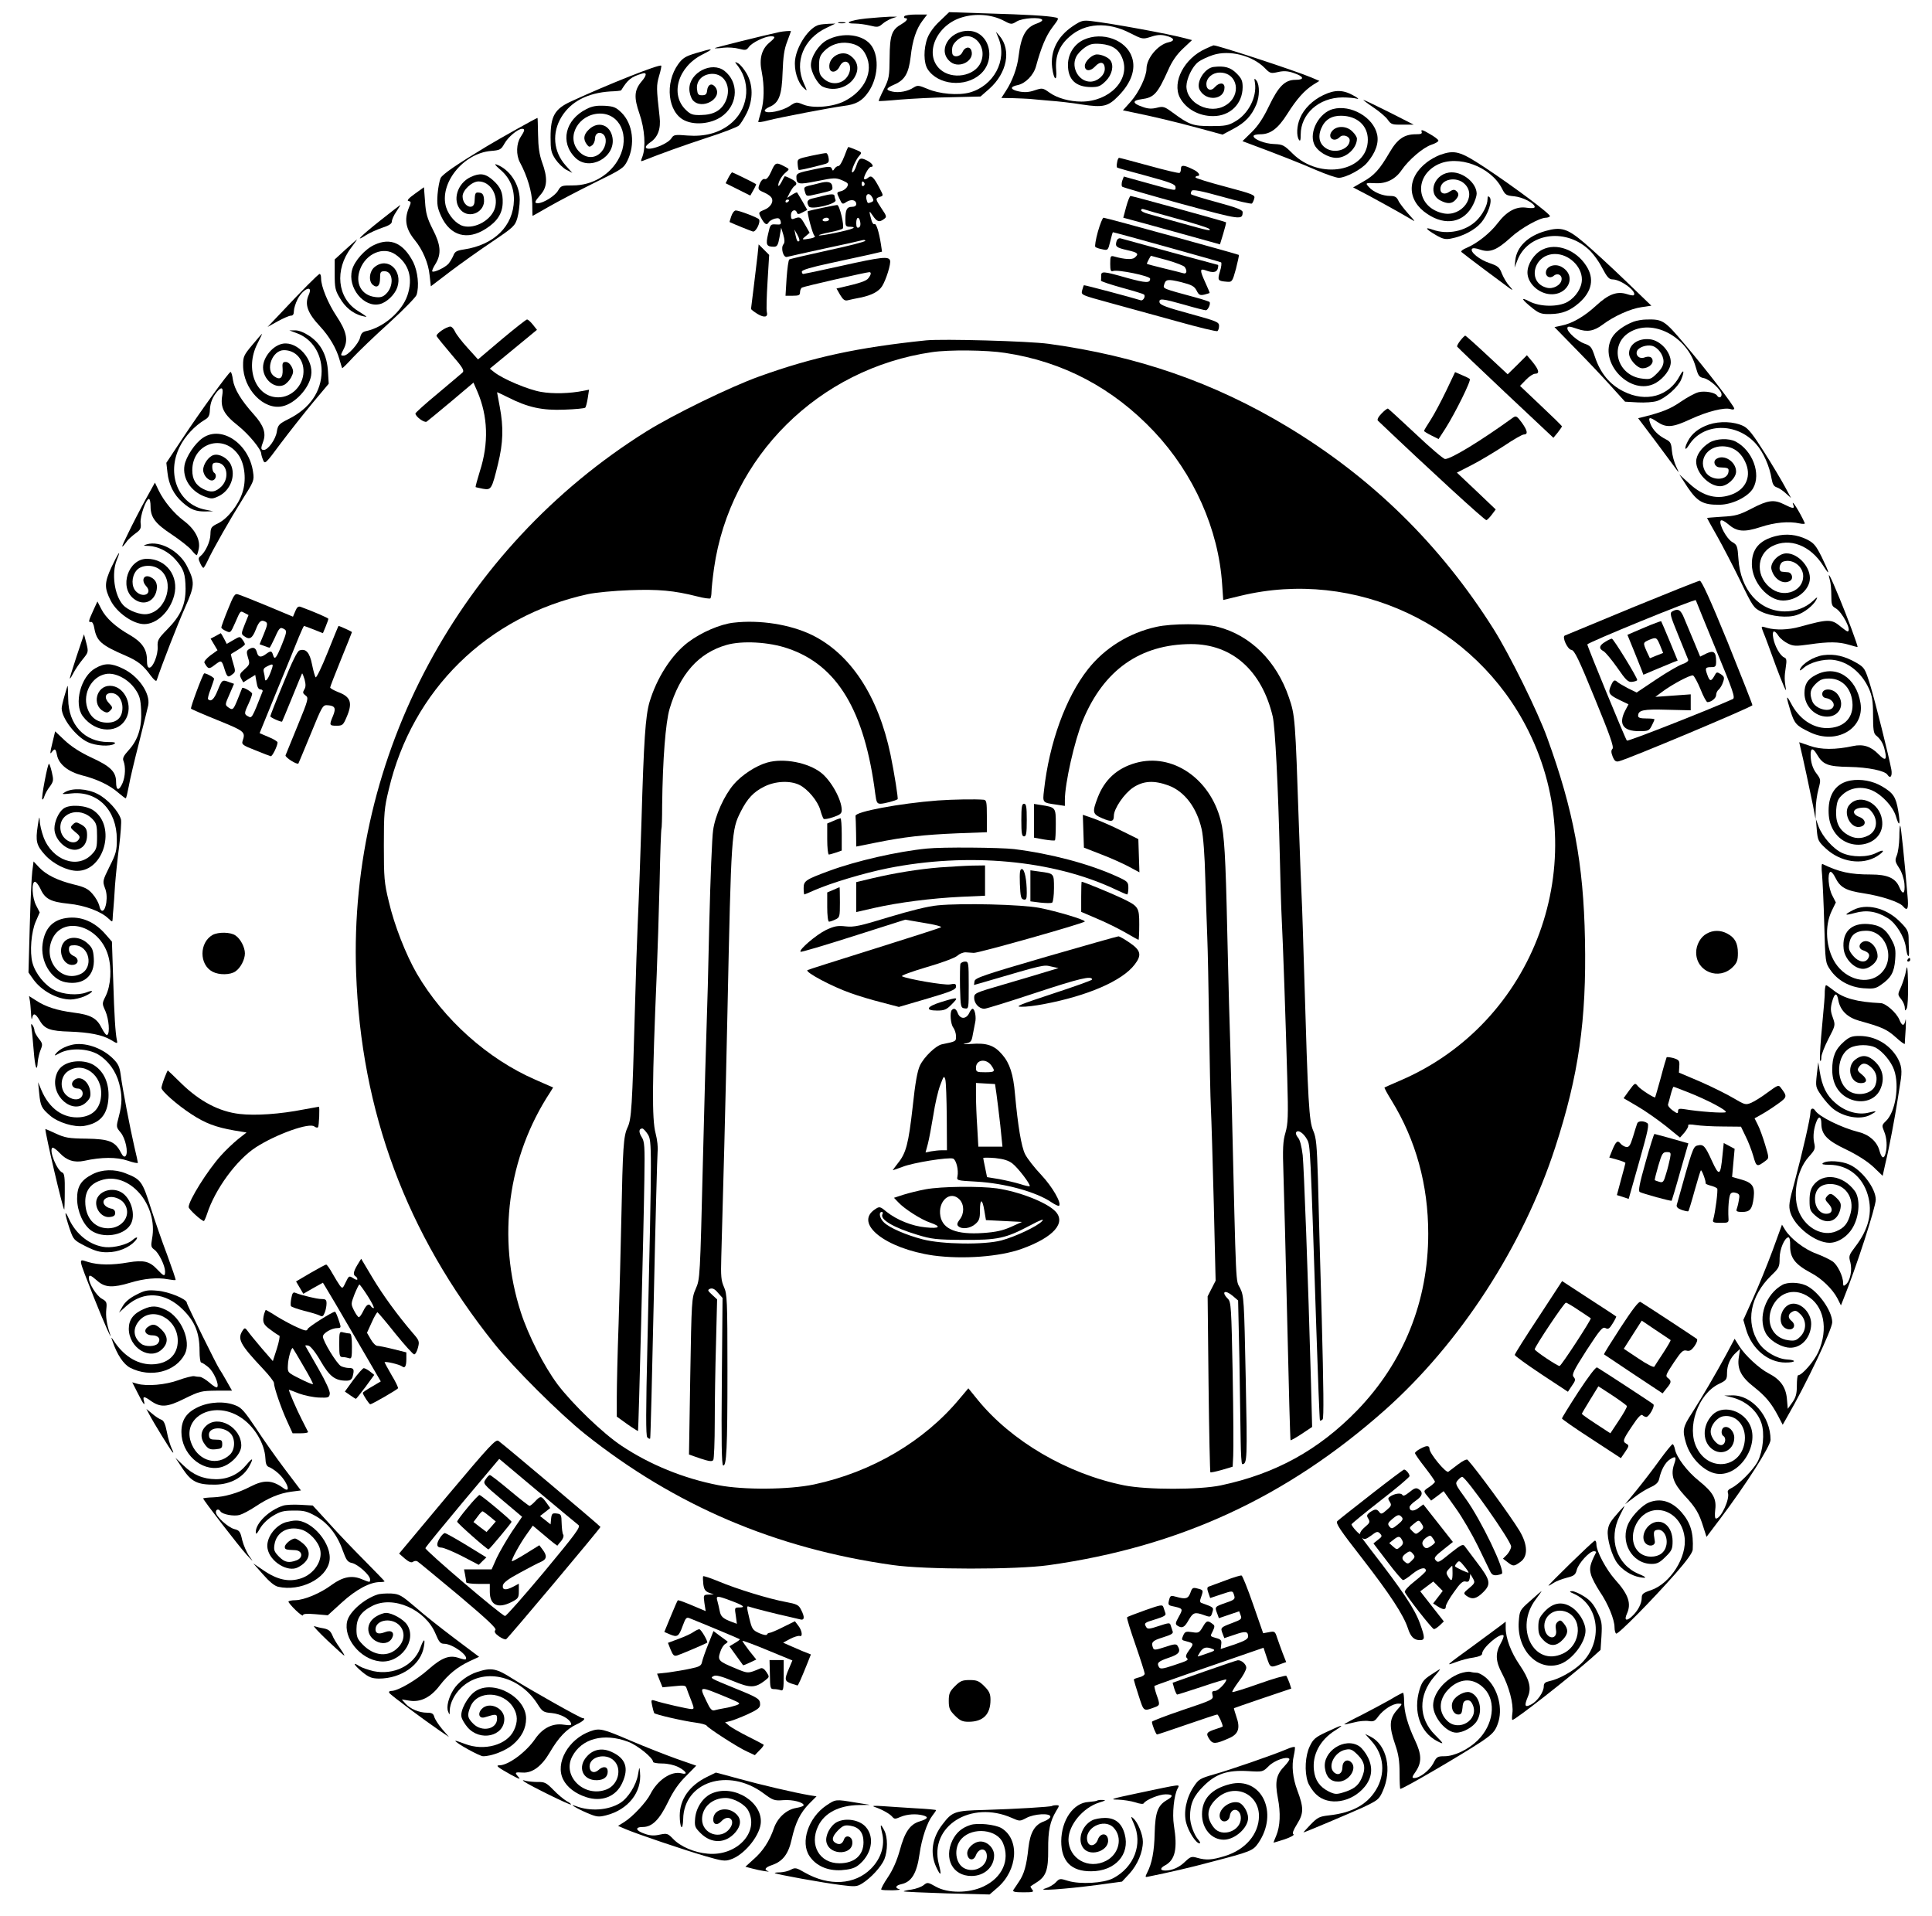 <?xml version="1.0" standalone="no"?>
<!DOCTYPE svg PUBLIC "-//W3C//DTD SVG 20010904//EN"
 "http://www.w3.org/TR/2001/REC-SVG-20010904/DTD/svg10.dtd">
<svg version="1.0" xmlns="http://www.w3.org/2000/svg"
 width="1065pt" height="1056pt" viewBox="0 0 1065 1056"
 preserveAspectRatio="xMidYMid meet">

<g transform="translate(0,1056) scale(0.1,-0.1)"
fill="#000000" stroke="none">
<path d="M5182 10445 c-32 -29 -58 -65 -69 -93 -23 -60 -22 -139 1 -174 57
-87 206 -101 289 -28 93 81 50 240 -66 240 -109 0 -173 -115 -95 -173 49 -36
130 9 113 63 -8 27 -37 22 -50 -8 -12 -27 -54 -31 -56 -4 -3 34 2 47 27 70 74
66 171 -24 131 -121 -33 -78 -160 -99 -226 -38 -89 83 -19 245 124 286 75 22
160 15 224 -17 45 -24 47 -24 76 -6 32 19 129 25 140 9 3 -5 -10 -14 -28 -20
-62 -21 -88 -67 -102 -180 -7 -64 -35 -139 -70 -192 l-25 -39 62 -1 c35 -1 77
-3 93 -4 17 -2 66 -6 110 -10 44 -3 125 -12 179 -21 119 -18 145 -11 203 49
69 71 95 146 73 211 -31 96 -163 144 -266 97 -52 -24 -86 -77 -87 -136 -1 -83
42 -125 129 -125 39 0 51 5 80 34 34 34 45 83 26 112 -11 17 -48 34 -75 34
-27 0 -67 -38 -67 -63 0 -30 30 -32 56 -4 29 32 54 26 54 -13 0 -35 -41 -70
-80 -70 -63 0 -107 77 -78 136 7 16 29 39 48 52 29 20 44 23 88 20 65 -6 102
-31 121 -85 41 -115 -75 -233 -228 -233 -64 0 -133 19 -175 49 -38 27 -40 27
-83 13 -32 -11 -56 -12 -86 -6 -49 10 -52 26 -7 35 43 9 88 55 101 104 28 103
55 168 90 214 37 49 38 51 16 55 -41 9 -163 16 -374 22 l-211 7 -50 -48z"/>
<path d="M4985 10470 c-3 -5 -1 -10 4 -10 20 0 11 -15 -18 -32 -55 -31 -66
-60 -67 -185 -1 -105 -3 -117 -32 -175 -17 -34 -30 -64 -28 -65 1 -1 54 2 117
8 63 5 188 12 279 13 l165 4 48 42 c98 87 123 214 57 292 l-20 23 15 -37 c48
-121 -27 -261 -160 -298 -62 -17 -168 -8 -232 20 -48 20 -55 21 -76 8 -31 -21
-81 -31 -117 -23 -40 9 -38 18 10 39 58 25 79 62 90 153 10 92 31 154 66 200
l25 33 -60 0 c-33 0 -63 -4 -66 -10z"/>
<path d="M4773 10458 c-91 -10 -128 -28 -57 -28 19 0 55 -5 80 -11 40 -10 47
-9 67 8 12 11 36 25 52 31 l30 10 -40 0 c-22 -1 -82 -5 -132 -10z"/>
<path d="M5914 10416 c-85 -57 -125 -138 -114 -228 9 -71 28 -82 22 -13 -6 75
17 134 74 183 85 76 211 83 333 20 69 -35 70 -35 115 -21 32 11 56 13 82 6 47
-11 54 -28 16 -36 -58 -12 -122 -88 -122 -146 0 -42 -43 -132 -86 -180 l-44
-49 57 -12 c113 -23 230 -51 360 -86 l132 -36 62 33 c64 34 98 71 124 132 19
45 19 107 2 132 -13 16 -14 15 -9 -13 11 -78 -37 -171 -110 -212 -37 -22 -56
-25 -133 -25 -99 0 -119 7 -210 74 -46 34 -53 36 -88 27 -29 -7 -49 -6 -79 5
-56 19 -58 35 -7 42 71 9 89 29 149 162 21 48 47 85 81 117 l50 47 -38 10
c-89 24 -399 81 -518 95 -45 5 -55 3 -101 -28z"/>
<path d="M4623 10433 c9 -2 25 -2 35 0 9 3 1 5 -18 5 -19 0 -27 -2 -17 -5z"/>
<path d="M4515 10423 c-54 -13 -122 -113 -132 -192 -7 -58 14 -126 48 -157 20
-18 20 -18 0 27 -54 117 -1 246 124 305 l50 24 -35 -1 c-19 -1 -44 -3 -55 -6z"/>
<path d="M4295 10383 c-97 -21 -355 -86 -355 -88 0 -2 21 -2 48 2 26 3 65 0
86 -6 35 -9 41 -8 54 10 17 24 87 58 120 59 29 0 28 -6 -8 -36 -42 -36 -56
-89 -41 -160 15 -78 14 -161 -4 -220 -8 -27 -15 -52 -15 -56 0 -3 24 0 53 8
65 17 343 70 417 80 68 8 103 27 137 77 52 75 61 188 19 252 -43 66 -161 81
-249 33 -45 -25 -87 -91 -87 -137 0 -38 38 -107 66 -119 65 -30 151 -1 180 62
20 41 10 81 -28 109 -48 36 -124 -8 -116 -66 4 -32 40 -28 56 6 26 53 74 21
53 -36 -22 -57 -90 -74 -138 -33 -24 21 -28 32 -28 74 0 42 5 56 28 80 34 35
83 52 134 45 49 -7 78 -27 97 -68 43 -89 -7 -195 -118 -252 -64 -33 -175 -42
-229 -19 -37 15 -39 15 -75 -9 -41 -27 -125 -44 -136 -27 -3 5 8 15 24 22 54
22 70 64 74 192 3 85 9 127 25 168 11 30 21 56 21 58 0 3 -42 0 -65 -5z"/>
<path d="M6645 10291 c-117 -53 -185 -183 -141 -269 33 -62 104 -102 183 -102
94 0 162 67 163 159 0 36 -6 49 -34 77 -33 33 -66 42 -126 35 -50 -6 -99 -85
-77 -126 35 -66 137 -56 137 13 0 28 -29 29 -53 2 -21 -25 -47 -16 -47 16 0
35 34 64 74 64 100 0 122 -126 33 -180 -87 -54 -217 10 -217 105 1 42 32 108
65 133 15 12 52 29 82 39 91 29 216 -3 284 -71 30 -31 34 -32 74 -23 31 7 53
6 85 -5 58 -19 64 -38 12 -38 -59 0 -94 -35 -147 -145 -31 -65 -60 -109 -95
-143 l-51 -50 48 -18 c135 -50 278 -106 362 -143 52 -22 106 -41 121 -41 38 0
125 46 156 83 47 55 66 110 55 157 -21 94 -145 165 -243 139 -76 -20 -133
-125 -104 -193 16 -39 76 -76 123 -76 56 0 113 54 113 106 0 8 -11 26 -25 39
-30 31 -84 34 -110 5 -33 -36 7 -70 41 -35 17 17 54 4 54 -18 0 -46 -71 -74
-122 -49 -43 22 -56 64 -35 114 20 48 57 71 111 70 87 -1 146 -54 146 -132 0
-176 -264 -225 -414 -77 -47 47 -55 51 -101 53 -51 1 -115 26 -115 44 0 6 17
10 38 10 55 0 97 31 148 112 53 84 95 130 143 161 l34 21 -42 18 c-92 39 -520
179 -542 178 -2 0 -22 -9 -44 -19z"/>
<path d="M3836 10267 c-57 -17 -73 -27 -97 -60 -76 -105 -58 -267 35 -311 63
-30 161 -16 216 31 79 66 81 181 4 242 -70 55 -194 -9 -194 -99 0 -22 8 -47
18 -61 49 -59 169 8 126 70 -19 26 -42 17 -46 -17 -2 -21 -8 -27 -28 -27 -21
0 -25 5 -28 35 -4 46 31 81 82 83 71 2 110 -73 77 -149 -24 -53 -67 -77 -138
-78 -44 -1 -56 3 -82 28 -89 85 -44 238 92 306 69 35 60 36 -37 7z"/>
<path d="M4070 10193 c74 -101 52 -243 -49 -320 -61 -47 -138 -67 -231 -60
-69 6 -77 4 -88 -14 -23 -37 -142 -78 -142 -49 0 5 11 16 24 25 42 28 60 74
52 141 -18 159 -18 172 -3 225 9 29 14 55 12 57 -9 10 -294 -103 -497 -197
-90 -41 -113 -81 -113 -197 0 -71 3 -85 27 -122 16 -23 43 -49 60 -58 l33 -17
-36 40 c-69 77 -78 181 -23 270 52 84 144 131 268 139 32 1 59 4 60 6 37 60
55 74 114 92 29 10 29 -8 -3 -45 -39 -47 -41 -87 -10 -176 29 -84 36 -184 16
-237 -10 -25 -10 -28 6 -21 100 40 215 81 348 125 88 28 168 59 178 68 9 8 29
40 44 70 35 73 35 155 -2 218 -14 24 -35 49 -46 55 -21 11 -21 10 1 -18z"/>
<path d="M7295 10036 c-59 -28 -108 -76 -129 -128 -18 -42 -20 -96 -6 -118 7
-11 10 -4 10 28 0 114 100 204 230 205 30 0 66 -3 80 -7 14 -4 5 5 -20 18 -57
32 -102 32 -165 2z"/>
<path d="M7569 9969 c33 -22 70 -53 81 -69 18 -26 25 -28 82 -27 l61 0 -134
68 c-74 37 -138 68 -143 68 -4 1 19 -17 53 -40z"/>
<path d="M3233 9959 c-118 -59 -147 -184 -62 -268 78 -78 225 3 205 112 -13
71 -81 92 -131 42 -28 -27 -31 -52 -11 -80 12 -16 16 -17 30 -6 9 7 16 24 16
38 0 28 24 40 45 23 22 -19 18 -65 -9 -96 -35 -41 -89 -39 -127 4 -70 78 0
203 116 206 112 2 169 -123 109 -242 -47 -94 -149 -155 -258 -154 -59 0 -64
-1 -80 -29 -17 -29 -81 -69 -111 -69 -21 0 -19 8 15 47 37 42 40 93 8 179 -15
43 -21 83 -22 152 -1 50 -2 92 -3 92 -6 0 -209 -114 -279 -156 -164 -99 -243
-153 -255 -175 -6 -13 -14 -53 -17 -90 -4 -56 -1 -75 20 -121 50 -108 144
-135 246 -69 63 40 91 84 93 142 2 58 -12 89 -55 127 -41 36 -71 40 -122 16
-74 -35 -102 -130 -54 -182 48 -51 135 -10 128 59 -2 26 -8 35 -25 37 -23 3
-25 0 -27 -48 -2 -54 -66 -28 -66 28 0 34 52 82 88 82 64 0 110 -74 91 -144
-18 -67 -108 -119 -175 -102 -38 10 -80 56 -95 104 -39 130 94 297 247 310 50
4 56 7 75 41 20 36 74 81 97 81 17 0 15 -10 -8 -45 -24 -36 -26 -99 -4 -140
41 -76 66 -162 68 -227 0 -38 1 -68 2 -68 1 0 41 23 90 51 49 28 161 87 250
131 151 74 162 81 182 121 45 90 31 205 -33 267 -30 29 -43 34 -92 37 -44 2
-69 -2 -100 -18z"/>
<path d="M7836 9836 c5 -13 -1 -16 -31 -16 -64 0 -102 -26 -145 -100 -55 -94
-84 -127 -147 -162 l-54 -31 88 -46 c48 -26 122 -67 163 -90 41 -24 80 -46 85
-49 6 -3 -9 15 -33 41 -23 26 -48 58 -54 72 -9 19 -19 25 -45 25 -42 0 -92 21
-117 49 -21 23 -20 24 41 21 56 -2 106 23 139 72 40 58 119 125 164 140 22 7
40 18 39 23 0 6 -23 23 -50 38 -35 21 -47 24 -43 13z"/>
<path d="M4654 9698 c-11 -29 -25 -53 -32 -53 -7 0 -17 -7 -22 -15 -8 -13 -10
-13 -15 1 -5 13 -16 13 -100 -5 -83 -17 -95 -22 -95 -40 0 -43 10 -45 115 -24
94 19 102 19 138 4 32 -14 36 -19 27 -35 -5 -10 -21 -22 -35 -25 -24 -6 -24
-7 -8 -40 15 -33 17 -34 39 -19 27 17 54 11 54 -12 0 -9 -9 -15 -24 -15 -28 0
-36 -16 -36 -71 0 -36 2 -39 28 -39 19 -1 23 -3 12 -9 -21 -11 -180 -44 -186
-38 -3 2 25 10 61 17 36 7 68 16 71 21 9 15 -18 129 -31 129 -11 0 -157 -31
-162 -34 -6 -5 27 -130 37 -136 7 -4 -1 -10 -20 -14 -50 -9 -54 -8 -29 12 l22
19 -25 44 c-25 44 -28 46 -60 34 -14 -6 -18 -2 -18 19 0 27 25 37 33 14 3 -10
10 -10 30 1 l27 14 -26 46 c-15 25 -28 48 -30 50 -2 2 -15 -4 -29 -13 l-26
-17 15 30 c9 16 20 33 26 36 18 11 11 24 -21 40 -17 9 -32 15 -34 13 -1 -2
-10 -16 -18 -33 -9 -16 -16 -24 -17 -17 0 20 20 55 43 73 20 17 20 17 -11 33
-44 23 -49 21 -71 -30 -14 -31 -26 -44 -35 -41 -8 3 -18 -5 -25 -19 -16 -36
-14 -40 19 -54 16 -7 34 -18 40 -26 18 -21 1 -55 -36 -70 -34 -14 -34 -15 -19
-44 19 -36 32 -44 42 -26 4 8 20 17 34 21 21 5 27 2 32 -14 4 -18 1 -20 -26
-18 -30 2 -31 0 -43 -53 -14 -59 -9 -70 32 -70 18 0 23 9 31 53 l9 52 12 -39
c8 -28 8 -43 1 -52 -17 -20 -1 -76 19 -70 10 3 103 23 207 46 105 22 198 43
208 46 9 3 17 1 17 -3 0 -5 -93 -29 -206 -53 -113 -25 -209 -47 -213 -50 -5
-3 -11 -49 -15 -102 l-6 -98 40 0 c33 0 40 3 40 19 0 11 5 23 11 26 9 6 355
85 371 85 12 0 10 -14 -5 -33 -11 -16 -49 -28 -149 -51 l-27 -6 20 -35 c16
-27 26 -34 42 -30 12 3 44 10 71 15 62 13 99 33 118 62 22 34 51 127 44 143
-8 23 -47 19 -267 -30 -112 -25 -207 -45 -211 -45 -5 0 -8 6 -8 13 0 9 51 24
153 46 83 18 183 40 221 48 l68 16 -6 41 c-11 69 -26 117 -36 111 -5 -3 -11 5
-15 17 -16 57 -16 62 5 31 24 -36 37 -40 63 -20 16 11 15 16 -13 57 -35 53
-36 57 -10 65 20 6 20 7 1 43 -35 67 -47 78 -65 63 -9 -8 -19 -11 -22 -8 -8 7
24 67 36 67 21 0 9 20 -20 35 -37 19 -45 15 -60 -30 -6 -19 -16 -35 -21 -35
-12 0 16 68 38 92 15 17 14 19 -20 33 -20 8 -38 15 -40 15 -3 0 -13 -24 -23
-52z m111 -147 c3 -5 1 -12 -5 -16 -5 -3 -10 1 -10 9 0 18 6 21 15 7z m44 -80
c8 -15 7 -20 -5 -25 -21 -8 -21 -8 -27 13 -9 34 16 43 32 12z m-459 -15 c0 -3
-4 -8 -10 -11 -5 -3 -10 -1 -10 4 0 6 5 11 10 11 6 0 10 -2 10 -4z m220 -106
c0 -5 -9 -10 -21 -10 -11 0 -17 5 -14 10 3 6 13 10 21 10 8 0 14 -4 14 -10z
m172 -14 c3 -15 0 -27 -8 -30 -10 -4 -14 3 -14 24 0 36 16 40 22 6z m-336
-104 c-9 -8 -14 0 -21 33 l-6 30 16 -28 c9 -16 14 -31 11 -35z"/>
<path d="M4470 9701 c-73 -16 -75 -17 -73 -45 1 -16 4 -30 5 -32 3 -3 38 4
131 28 33 8 38 12 35 35 -2 15 -7 27 -13 29 -5 1 -44 -6 -85 -15z"/>
<path d="M7937 9706 c-20 -8 -52 -25 -71 -40 -113 -86 -112 -211 3 -286 100
-67 202 -47 251 51 11 21 20 49 20 61 0 57 -71 118 -137 118 -93 0 -140 -115
-63 -155 38 -20 63 -19 83 3 20 22 21 36 4 50 -10 9 -19 7 -36 -4 -26 -19 -51
-12 -51 14 0 55 90 73 135 27 67 -67 -17 -181 -118 -161 -147 30 -168 199 -34
268 113 57 295 -10 357 -132 17 -34 23 -38 68 -42 48 -5 112 -39 112 -59 0 -6
-17 -8 -44 -4 -58 9 -110 -19 -161 -86 -41 -54 -113 -111 -170 -135 -21 -8
-34 -19 -29 -23 14 -13 243 -184 267 -201 19 -12 19 -11 -3 14 -14 15 -32 46
-41 68 -13 35 -22 42 -68 58 -55 18 -108 61 -97 78 4 6 20 5 46 -4 53 -18 91
-3 168 67 55 51 159 109 194 109 9 0 19 4 22 8 6 10 -196 161 -362 271 -134
88 -163 96 -245 67z"/>
<path d="M6158 9665 c-3 -14 -3 -27 1 -29 3 -2 77 -23 164 -46 132 -36 157
-46 157 -62 0 -21 10 -23 -170 27 l-115 32 -9 -24 c-4 -14 -4 -28 0 -32 5 -4
153 -47 328 -95 329 -89 335 -90 336 -45 0 12 -34 25 -140 54 -78 21 -143 41
-145 45 -2 3 0 11 4 18 5 9 48 1 167 -32 87 -25 162 -41 165 -38 4 4 10 16 13
28 6 19 -5 24 -159 65 -91 24 -165 47 -165 51 0 5 5 8 10 8 20 0 9 20 -17 33
-55 28 -73 30 -73 8 0 -11 -3 -22 -8 -24 -4 -3 -79 15 -166 39 -88 24 -163 44
-167 44 -4 0 -9 -11 -11 -25z"/>
<path d="M2753 9629 c55 -45 81 -102 80 -172 -3 -143 -109 -247 -276 -272 -40
-6 -50 -12 -58 -34 -6 -14 -18 -34 -27 -45 -19 -21 -81 -50 -89 -42 -3 3 5 22
18 42 33 54 29 105 -16 191 -30 60 -38 87 -42 152 l-6 79 -50 -36 c-35 -25
-46 -38 -35 -40 15 -3 15 -7 2 -37 -27 -66 -17 -118 33 -179 42 -51 75 -127
81 -192 l7 -62 105 80 c58 44 162 118 232 165 120 81 127 88 140 132 7 25 13
71 13 101 -1 85 -56 168 -130 194 -11 4 -3 -7 18 -25z"/>
<path d="M4015 9580 l-15 -30 68 -34 68 -34 17 30 c10 17 16 32 15 33 -6 5
-128 65 -132 65 -3 0 -12 -13 -21 -30z"/>
<path d="M4515 9550 c-16 -4 -43 -11 -58 -14 -23 -6 -27 -10 -21 -29 9 -31 7
-31 66 -17 89 20 89 20 86 43 -3 25 -27 30 -73 17z"/>
<path d="M4535 9480 c-16 -4 -42 -11 -57 -14 -28 -6 -34 -20 -19 -44 12 -20
155 14 147 35 -3 8 -6 19 -6 24 0 11 -23 10 -65 -1z"/>
<path d="M6208 9420 l-16 -60 37 -10 c20 -5 140 -38 266 -73 l230 -64 18 59
c10 33 17 61 15 63 -4 4 -516 145 -526 145 -4 0 -15 -27 -24 -60z m279 -65
c92 -25 172 -50 178 -56 14 -14 1 -12 -149 30 -78 22 -160 44 -183 51 -24 6
-43 16 -43 21 0 6 6 9 14 6 8 -3 90 -27 183 -52z"/>
<path d="M8200 9463 c0 -34 -27 -86 -62 -120 -60 -58 -159 -78 -240 -49 -48
17 -40 4 18 -30 36 -21 52 -25 82 -19 65 12 132 47 166 87 39 46 65 123 47
141 -8 8 -11 6 -11 -10z"/>
<path d="M2098 9346 c-111 -88 -147 -125 -82 -83 22 14 63 32 92 42 37 12 52
22 52 34 0 10 11 35 25 55 13 20 23 36 22 36 -2 0 -51 -38 -109 -84z"/>
<path d="M4031 9368 c-6 -17 -10 -32 -9 -32 25 -12 117 -49 128 -52 16 -5 44
51 34 67 -5 9 -109 49 -128 49 -8 0 -19 -14 -25 -32z"/>
<path d="M6052 9283 c-12 -43 -18 -81 -14 -84 4 -4 21 -10 38 -13 31 -7 32 -6
44 43 7 28 13 51 15 51 8 0 590 -162 596 -166 4 -2 2 -25 -6 -50 -15 -50 -12
-53 40 -57 26 -2 29 1 48 71 10 40 18 75 16 77 -5 4 -733 205 -746 205 -5 0
-19 -35 -31 -77z"/>
<path d="M8520 9287 c-97 -27 -159 -87 -167 -161 l-4 -41 15 39 c56 148 257
182 389 65 25 -21 59 -67 78 -104 28 -53 39 -65 58 -65 46 0 137 -68 117 -87
-3 -3 -20 0 -38 6 -54 17 -101 0 -169 -63 -66 -61 -134 -100 -193 -111 l-37
-8 118 -121 c65 -66 153 -159 195 -206 l76 -84 70 -4 c40 -2 86 1 107 8 47 16
114 75 132 117 20 48 15 63 -7 22 -60 -114 -187 -149 -311 -86 -76 38 -127
100 -157 190 -18 54 -23 61 -58 73 -37 13 -94 63 -94 84 0 13 10 13 56 -3 53
-19 91 -12 139 24 61 46 154 88 214 96 l54 8 -142 137 c-78 75 -180 169 -226
208 -95 81 -129 91 -215 67z"/>
<path d="M6155 9231 c-9 -30 -2 -36 60 -50 58 -13 65 -20 40 -41 -14 -12 -55
-10 -112 6 -21 6 -23 3 -23 -40 0 -36 3 -44 15 -40 25 10 205 -27 205 -42 0
-25 -21 -25 -130 5 -130 37 -140 37 -140 11 0 -11 0 -23 -1 -27 0 -4 52 -21
116 -39 63 -17 118 -34 121 -37 11 -10 -5 -37 -18 -32 -47 15 -311 85 -313 83
-2 -2 -6 -15 -10 -29 -6 -25 -5 -25 152 -68 87 -24 254 -70 371 -102 117 -33
217 -57 223 -54 5 4 9 16 9 29 0 21 -13 26 -162 67 -125 34 -164 48 -166 62
-5 24 14 22 138 -13 58 -17 110 -30 117 -30 12 0 29 38 20 46 -2 2 -37 14 -78
25 -181 49 -178 48 -172 69 8 31 19 33 94 15 58 -15 72 -22 85 -46 12 -25 19
-28 42 -23 15 4 28 8 30 9 1 1 -9 26 -23 56 -32 70 -32 81 1 69 39 -15 61 -12
67 10 3 11 3 20 1 20 -3 0 -473 128 -536 146 -10 3 -19 -3 -23 -15z m279 -105
c49 -14 93 -31 97 -38 15 -22 10 -40 -8 -34 -10 3 -58 15 -108 27 -49 12 -91
23 -93 25 -2 1 20 44 23 44 0 0 40 -11 89 -24z"/>
<path d="M1905 9185 l-60 -55 0 -82 c0 -73 3 -89 28 -130 29 -51 70 -84 117
-98 17 -5 30 -7 30 -6 0 2 -22 17 -48 33 -113 70 -129 227 -36 348 19 25 33
45 31 45 -1 -1 -29 -25 -62 -55z"/>
<path d="M2065 9211 c-52 -23 -111 -89 -124 -138 -27 -98 65 -211 153 -189 38
9 83 53 96 92 31 93 -52 170 -124 113 -30 -23 -36 -78 -11 -99 24 -20 40 -6
40 36 0 35 3 39 25 39 48 0 53 -83 7 -126 -17 -16 -31 -20 -60 -16 -76 10
-111 77 -82 153 33 87 128 127 194 82 75 -51 99 -130 67 -226 -30 -89 -132
-177 -228 -197 -19 -4 -28 -13 -33 -36 -8 -33 -67 -99 -90 -99 -19 0 -19 0 1
39 24 49 13 97 -40 177 -48 72 -86 165 -86 209 0 14 -3 25 -8 25 -7 0 -93 -86
-227 -229 l-60 -63 56 31 c31 17 63 31 72 31 12 0 17 8 17 25 0 14 9 43 20 65
31 60 88 83 62 25 -24 -53 -7 -100 63 -175 51 -55 89 -120 106 -180 7 -25 14
-47 15 -49 2 -2 28 24 59 58 31 33 121 120 201 192 79 72 146 141 150 153 16
48 7 130 -18 181 -54 105 -125 137 -213 96z"/>
<path d="M4176 9154 c-4 -32 -13 -111 -21 -175 -8 -63 -15 -118 -15 -121 0 -4
16 -16 35 -28 38 -23 60 -19 52 11 -3 10 -1 85 4 166 l9 148 -29 29 -29 29 -6
-59z"/>
<path d="M8502 9184 c-46 -23 -82 -79 -82 -126 0 -52 48 -104 107 -117 109
-23 174 96 81 148 -35 20 -82 5 -86 -27 -4 -26 22 -40 43 -22 21 18 47 4 43
-22 -4 -30 -47 -53 -81 -44 -112 28 -74 186 45 186 76 0 148 -68 148 -140 0
-46 -33 -97 -79 -124 -51 -29 -152 -28 -211 3 -52 27 -43 11 22 -41 34 -26 47
-30 94 -29 66 1 108 18 158 61 72 63 86 135 40 205 -57 89 -165 128 -242 89z"/>
<path d="M2765 8689 l-130 -110 -57 63 c-32 35 -63 75 -70 91 -7 15 -18 27
-25 27 -23 0 -83 -42 -76 -53 4 -7 40 -52 81 -100 64 -74 73 -90 61 -101 -8
-7 -69 -59 -136 -115 -68 -56 -123 -106 -123 -110 0 -17 49 -53 62 -45 7 5 68
55 136 112 l122 103 21 -48 c59 -137 64 -286 14 -441 -14 -46 -25 -85 -23 -87
2 -1 20 -5 40 -9 46 -8 49 -3 83 136 29 118 31 203 10 315 -8 43 -15 79 -15
81 0 1 26 -11 58 -27 112 -57 191 -74 313 -69 60 2 112 7 115 11 4 4 10 28 14
53 l7 46 -30 -6 c-75 -15 -168 -18 -235 -6 -70 12 -209 70 -258 109 l-24 19
130 107 130 107 -23 29 c-12 15 -26 28 -32 28 -5 0 -68 -50 -140 -110z"/>
<path d="M9005 8787 c-53 -20 -99 -54 -118 -86 -81 -137 102 -329 240 -252 46
27 83 77 83 115 0 57 -58 120 -115 126 -64 7 -115 -28 -115 -78 0 -32 45 -82
74 -82 28 0 56 19 56 40 0 22 -18 30 -47 19 -25 -9 -49 12 -39 36 8 21 52 36
82 29 33 -8 64 -50 64 -86 0 -21 -11 -41 -35 -65 -33 -33 -39 -35 -81 -30
-140 15 -187 185 -72 255 127 78 318 -22 365 -189 14 -50 19 -58 45 -63 34 -7
98 -66 98 -90 0 -18 -15 -22 -25 -6 -11 17 -69 27 -103 18 -19 -5 -63 -29 -98
-53 -57 -39 -99 -56 -201 -82 l-33 -8 98 -130 c53 -72 105 -142 115 -155 13
-19 13 -15 -3 18 -11 23 -22 63 -24 89 -3 39 -8 49 -32 61 -42 21 -71 50 -85
83 -16 41 -8 44 36 14 51 -34 84 -32 185 15 91 42 186 66 220 55 11 -4 20 -2
20 3 0 14 -156 217 -276 358 -109 129 -119 135 -208 133 -22 0 -55 -6 -71 -12z"/>
<path d="M1635 8724 c85 -31 138 -112 138 -210 -1 -111 -64 -204 -181 -263
-54 -27 -60 -33 -66 -70 -6 -42 -48 -101 -72 -101 -17 0 -17 10 -3 47 17 46 2
89 -53 150 -69 77 -106 138 -114 189 -3 24 -9 44 -13 44 -10 -1 -168 -220
-266 -368 l-88 -133 6 -53 c7 -67 35 -123 83 -165 45 -40 74 -51 127 -50 l42
1 -44 9 c-148 29 -216 196 -140 347 29 58 81 114 139 149 20 11 26 24 27 54 2
40 15 71 41 102 25 28 34 20 27 -23 -11 -66 8 -104 87 -166 60 -48 128 -131
128 -155 0 -4 4 -20 10 -34 10 -25 13 -23 98 92 49 65 128 165 176 223 l88
105 -4 66 c-5 89 -38 154 -102 197 -30 20 -60 32 -80 31 l-31 0 40 -15z"/>
<path d="M1391 8659 c-47 -56 -51 -65 -51 -112 0 -131 114 -250 218 -226 68
15 145 97 157 169 15 87 -73 188 -154 176 -55 -8 -111 -74 -111 -131 0 -66 64
-120 115 -97 13 6 31 25 40 42 13 26 14 35 3 58 -8 16 -21 27 -33 27 -17 0
-20 -6 -17 -41 2 -48 -14 -61 -47 -38 -50 36 -10 144 54 144 64 0 110 -51 108
-120 -2 -76 -65 -140 -139 -140 -124 0 -185 156 -116 294 16 31 28 56 26 56
-1 0 -25 -27 -53 -61z"/>
<path d="M8050 8683 c-11 -14 -19 -29 -18 -33 2 -4 122 -118 267 -255 l264
-248 24 29 c12 16 23 31 23 34 0 3 -52 54 -116 114 l-115 109 32 33 c18 19 41
34 51 34 26 0 22 20 -13 64 l-32 38 -53 -53 -53 -52 -114 106 c-63 59 -117
107 -120 107 -3 0 -15 -12 -27 -27z"/>
<path d="M5105 8684 c-376 -39 -623 -92 -920 -199 -159 -57 -471 -209 -622
-303 -1028 -643 -1642 -1786 -1600 -2982 27 -767 277 -1440 761 -2045 105
-132 363 -389 501 -499 495 -394 1049 -631 1695 -722 178 -26 681 -26 860 -1
720 101 1312 374 1854 855 414 368 762 903 939 1448 129 396 173 702 164 1146
-8 418 -63 712 -208 1111 -52 145 -209 462 -296 600 -294 466 -671 835 -1138
1116 -404 243 -825 389 -1315 456 -110 15 -583 28 -675 19z m435 -69 c320 -48
596 -194 822 -434 219 -233 355 -538 375 -842 l6 -86 95 23 c632 153 1295
-158 1587 -744 361 -724 36 -1610 -707 -1928 -45 -19 -84 -37 -86 -38 -2 -2
16 -35 39 -72 134 -218 202 -465 202 -734 0 -372 -135 -708 -392 -974 -212
-218 -449 -349 -751 -413 -118 -25 -408 -25 -533 0 -314 63 -622 244 -807 471
l-52 64 -48 -57 c-195 -235 -484 -405 -803 -473 -138 -29 -388 -31 -527 -4
-191 37 -378 113 -535 218 -102 68 -269 229 -351 337 -76 102 -162 271 -203
398 -132 409 -73 856 162 1213 l16 26 -98 43 c-262 114 -505 331 -653 584 -60
104 -125 268 -155 399 -25 102 -27 131 -27 308 0 177 2 206 27 308 129 549
544 956 1097 1077 41 9 145 19 230 22 159 6 246 -2 372 -34 37 -10 70 -14 74
-11 3 4 6 20 6 35 0 15 6 74 14 131 88 615 577 1100 1201 1191 94 14 301 12
403 -4z"/>
<path d="M4044 7128 c-73 -8 -178 -53 -251 -108 -92 -70 -173 -197 -213 -331
-22 -78 -31 -207 -44 -659 -7 -210 -12 -367 -21 -570 -3 -63 -10 -270 -15
-460 -15 -547 -19 -609 -41 -655 -22 -47 -26 -107 -34 -505 -3 -151 -10 -410
-15 -575 -6 -165 -10 -348 -10 -407 l0 -106 57 -41 c31 -22 58 -39 60 -38 3 4
31 1101 35 1387 3 184 1 209 -15 233 -17 27 -16 47 4 47 5 0 19 -15 30 -32 23
-37 23 -59 -2 -1151 -9 -377 -9 -511 -1 -519 7 -7 13 -10 16 -7 2 2 11 351 20
774 9 424 19 787 21 808 3 21 -2 66 -11 100 -21 78 -19 286 6 877 5 118 12
346 16 505 3 160 8 293 10 296 2 3 4 61 4 130 3 255 19 457 41 532 57 192 160
308 313 352 86 25 235 17 339 -19 273 -92 424 -345 482 -803 6 -46 10 -53 29
-53 19 0 84 17 94 25 4 4 -18 143 -39 245 -68 325 -221 557 -435 661 -118 57
-286 84 -430 67z"/>
<path d="M6375 7105 c-151 -33 -286 -117 -378 -234 -122 -155 -213 -405 -242
-667 -8 -69 -9 -68 69 -79 l46 -7 0 33 c0 91 53 326 99 438 115 278 316 420
597 421 226 0 390 -146 450 -400 13 -59 30 -384 39 -775 3 -126 7 -275 10
-330 7 -132 23 -590 31 -891 6 -207 4 -248 -10 -297 -14 -47 -16 -86 -11 -230
3 -94 13 -462 21 -816 8 -355 16 -647 18 -649 2 -2 30 14 62 35 l57 38 -6 235
c-17 613 -39 1192 -46 1263 -6 49 -15 85 -26 97 -9 10 -14 24 -10 29 10 17 42
-5 61 -41 17 -33 17 -36 50 -1038 9 -278 18 -507 20 -509 2 -3 9 0 15 6 7 7 5
179 -5 559 -9 302 -18 647 -21 767 -6 188 -9 225 -26 265 -23 52 -29 154 -49
842 -6 195 -12 398 -15 450 -3 52 -9 228 -15 390 -20 591 -21 607 -55 706 -68
200 -211 342 -392 389 -71 19 -254 19 -338 0z"/>
<path d="M4229 6357 c-61 -17 -141 -69 -185 -121 -52 -61 -102 -171 -113 -252
-6 -38 -15 -267 -21 -509 -5 -242 -12 -501 -15 -575 -4 -130 -10 -317 -20
-730 -16 -654 -16 -660 -40 -714 -22 -50 -23 -63 -30 -482 l-7 -431 63 -22
c49 -16 65 -18 71 -8 4 6 8 100 8 208 0 108 3 304 7 436 l6 241 -28 26 c-25
23 -26 26 -10 33 13 4 26 -2 43 -23 l25 -28 -4 -460 c-3 -330 -1 -460 7 -463
19 -7 24 90 24 522 0 389 -2 423 -19 461 -16 36 -18 60 -15 165 8 264 25 914
34 1349 21 997 22 1005 74 1108 36 71 70 107 128 136 61 31 142 35 194 10 46
-22 102 -89 116 -139 6 -22 14 -43 18 -48 3 -4 27 0 53 9 38 13 47 20 47 39 0
57 -58 162 -114 206 -72 56 -206 82 -297 56z"/>
<path d="M6261 6355 c-103 -29 -172 -92 -210 -191 -31 -81 -29 -91 25 -114 51
-22 64 -19 64 13 0 40 57 123 106 156 57 38 116 41 197 11 87 -33 154 -121
181 -240 9 -39 17 -146 20 -270 4 -113 8 -259 11 -325 3 -66 7 -282 10 -480 3
-198 7 -407 10 -465 3 -58 10 -295 16 -527 l10 -422 -22 -43 -22 -43 5 -483
c3 -266 8 -485 10 -487 2 -2 31 4 63 13 l60 18 3 60 c2 32 1 236 -3 453 -7
366 -9 395 -26 412 -40 40 -16 53 28 15 l28 -24 7 -319 c3 -175 6 -378 7 -450
1 -73 4 -133 9 -133 27 1 28 26 19 470 -9 442 -10 456 -31 500 -25 50 -21 -38
-46 1010 -5 223 -12 473 -15 555 -2 83 -7 265 -10 405 -9 413 -16 529 -36 608
-59 232 -267 373 -468 317z"/>
<path d="M5170 6148 c-211 -16 -456 -62 -454 -85 1 -7 2 -48 3 -91 l1 -78 110
22 c154 31 259 43 448 51 l162 6 0 89 c0 76 -2 88 -17 90 -46 4 -167 2 -253
-4z"/>
<path d="M5630 6040 c0 -73 3 -90 15 -90 12 0 15 17 15 90 0 73 -3 90 -15 90
-12 0 -15 -17 -15 -90z"/>
<path d="M5700 6036 l0 -93 55 -10 c30 -5 57 -7 60 -5 3 3 5 43 5 89 0 93 0
93 -82 106 l-38 6 0 -93z"/>
<path d="M5972 5978 l3 -90 95 -37 c53 -20 121 -51 153 -68 l58 -31 -3 91 -3
92 -95 47 c-52 26 -121 56 -153 67 l-58 20 3 -91z"/>
<path d="M4593 6035 l-33 -14 0 -86 c0 -47 4 -85 9 -85 4 0 22 5 40 11 l31 11
0 89 c0 49 -3 89 -7 89 -5 -1 -23 -7 -40 -15z"/>
<path d="M5110 5883 c-163 -16 -390 -68 -539 -123 -130 -48 -141 -55 -141 -95
0 -19 2 -35 4 -35 2 0 28 11 57 24 92 40 272 94 401 120 443 89 912 46 1254
-115 33 -16 64 -29 67 -29 4 0 7 16 7 35 0 34 -3 37 -67 66 -153 69 -362 124
-563 149 -77 9 -397 12 -480 3z"/>
<path d="M5180 5779 c-119 -10 -244 -30 -372 -60 l-88 -21 0 -82 0 -83 101 23
c133 30 312 53 476 61 l133 6 0 84 0 83 -72 -1 c-40 -1 -120 -6 -178 -10z"/>
<path d="M5622 5688 c3 -70 6 -83 21 -86 14 -3 17 4 17 36 0 73 -12 132 -27
132 -11 0 -13 -17 -11 -82z"/>
<path d="M5680 5677 l0 -85 55 -7 c30 -3 59 -4 65 0 5 3 10 39 10 80 0 82 1
80 -80 91 l-50 7 0 -86z"/>
<path d="M5960 5617 l0 -83 91 -39 c50 -21 120 -56 156 -77 36 -21 67 -38 69
-38 2 0 4 38 4 83 0 98 -3 102 -102 149 -53 25 -206 88 -215 88 -2 0 -3 -37
-3 -83z"/>
<path d="M4593 5655 l-33 -14 0 -81 c0 -44 4 -80 10 -80 5 0 21 5 35 12 24 11
25 15 25 95 0 45 -1 83 -2 83 -2 -1 -18 -7 -35 -15z"/>
<path d="M5170 5570 c-55 -5 -150 -29 -270 -65 -160 -49 -192 -56 -238 -51
-44 5 -62 2 -109 -20 -53 -26 -151 -109 -140 -120 3 -3 134 36 291 86 l286 91
105 -18 c58 -9 99 -20 92 -24 -6 -4 -174 -58 -372 -120 -198 -62 -362 -114
-364 -116 -15 -11 138 -92 239 -127 41 -15 118 -38 170 -51 l95 -25 157 46
c133 39 158 50 158 66 0 16 -5 18 -34 12 -32 -5 -231 29 -264 45 -6 4 54 26
135 50 84 24 158 52 170 63 12 11 33 20 47 19 15 -1 34 -2 44 -3 24 -2 612
164 612 173 0 10 -153 56 -250 75 -99 19 -427 27 -560 14z"/>
<path d="M5765 5286 c-343 -100 -390 -116 -393 -134 l-3 -21 63 18 c324 95
320 94 362 84 l41 -9 -70 -21 c-38 -12 -143 -43 -232 -69 -158 -46 -163 -48
-163 -74 0 -31 27 -60 56 -60 11 0 139 40 284 88 239 79 310 96 310 73 0 -4
-98 -39 -217 -78 -185 -61 -211 -72 -173 -72 25 -1 79 6 121 14 245 46 436
129 504 219 40 52 34 78 -28 120 -29 20 -57 36 -62 35 -6 0 -185 -51 -400
-113z"/>
<path d="M5294 5247 c-2 -7 -3 -65 -2 -128 3 -110 4 -114 26 -117 22 -3 22 -3
22 127 0 125 -1 131 -20 131 -11 0 -23 -6 -26 -13z"/>
<path d="M5188 5037 c-81 -25 -91 -47 -22 -47 37 0 51 5 75 29 47 47 45 48
-53 18z"/>
<path d="M5247 4993 c-12 -12 -7 -78 8 -97 8 -11 15 -32 15 -48 0 -28 1 -28
-78 -44 -33 -7 -98 -69 -121 -117 -14 -30 -26 -95 -40 -228 -23 -203 -36 -255
-82 -311 -16 -21 -29 -38 -27 -38 2 0 26 9 54 19 58 23 254 54 278 45 17 -7
31 -62 24 -98 -5 -23 -3 -23 106 -29 155 -9 327 -56 411 -113 21 -14 40 -23
43 -20 15 15 -37 105 -98 170 -37 39 -77 90 -89 114 -21 41 -40 157 -56 332
-9 108 -29 170 -70 217 -44 52 -86 66 -173 59 -37 -2 -51 -2 -32 2 31 6 36 11
42 47 4 22 10 52 13 67 8 30 -1 78 -14 78 -4 0 -13 -11 -19 -25 -7 -15 -20
-25 -32 -25 -13 0 -24 10 -30 25 -9 25 -21 31 -33 18z m218 -306 c23 -33 19
-37 -35 -37 -46 0 -50 2 -50 25 0 45 56 53 85 12z m-246 -284 l1 -183 -29 0
c-16 0 -42 -3 -59 -6 l-30 -6 13 48 c7 27 20 98 30 158 9 60 26 134 38 165 19
51 21 54 28 31 4 -14 7 -107 8 -207z m274 127 c4 -30 14 -108 21 -172 l12
-118 -66 0 -67 0 -6 107 c-4 58 -7 137 -7 175 l0 69 52 -3 53 -3 8 -55z m88
-383 c31 -24 102 -117 95 -125 -3 -2 -26 3 -53 12 -26 8 -78 20 -115 27 l-67
11 -10 49 c-6 28 -11 53 -11 56 0 3 29 3 66 0 46 -5 73 -13 95 -30z"/>
<path d="M5103 4005 c-39 -7 -94 -21 -123 -30 l-52 -17 24 -25 c33 -36 127
-96 176 -112 64 -22 52 -34 -25 -26 -76 7 -159 41 -216 86 -36 30 -39 30 -63
14 -119 -78 57 -217 321 -255 162 -22 367 -7 488 37 175 63 247 144 183 208
-49 49 -198 107 -321 125 -96 13 -305 11 -392 -5z m187 -57 c26 -28 26 -78 0
-110 -14 -19 -16 -28 -8 -36 19 -19 65 -14 94 11 22 19 26 31 26 75 0 67 13
67 24 0 l9 -53 99 -5 100 -5 -60 -27 c-45 -20 -82 -29 -154 -34 -146 -10 -222
20 -236 92 -16 84 55 146 106 92z m-425 -79 c-18 -29 59 -75 192 -115 79 -24
104 -27 253 -28 191 -1 233 8 369 80 58 31 79 38 66 24 -26 -29 -147 -86 -225
-107 -95 -25 -326 -22 -434 6 -92 24 -182 63 -213 93 -24 22 -31 58 -12 58 5
0 7 -5 4 -11z"/>
<path d="M7972 8406 c-27 -56 -65 -128 -85 -159 -21 -32 -37 -59 -37 -62 0 -3
18 -14 40 -25 l40 -20 37 57 c54 85 144 266 135 274 -4 4 -24 14 -44 22 l-37
16 -49 -103z"/>
<path d="M7615 8280 c-18 -18 -25 -34 -19 -39 288 -274 590 -551 598 -548 5 2
19 16 30 31 l21 28 -107 102 -107 101 82 42 c45 23 125 71 177 105 52 35 101
63 109 63 25 0 22 20 -9 64 -28 38 -33 41 -50 29 -177 -128 -341 -228 -374
-228 -9 0 -82 62 -162 138 -80 75 -149 138 -153 140 -4 1 -20 -11 -36 -28z"/>
<path d="M9420 8220 c-55 -19 -94 -49 -116 -92 -21 -40 -17 -58 5 -23 77 125
264 129 371 8 41 -46 75 -124 86 -193 5 -28 12 -41 28 -46 11 -3 34 -18 50
-33 l29 -26 -34 63 c-19 35 -70 121 -114 190 -62 98 -88 131 -115 144 -52 25
-130 28 -190 8z"/>
<path d="M1119 8147 c-44 -29 -94 -105 -102 -152 -12 -71 34 -142 109 -171 40
-15 45 -15 81 2 64 32 94 113 65 174 -17 35 -63 61 -94 52 -27 -7 -58 -50 -58
-82 0 -31 32 -65 55 -57 17 7 20 33 5 42 -5 3 -10 17 -10 31 0 19 5 24 24 24
57 0 74 -83 27 -131 -33 -32 -58 -36 -101 -14 -41 21 -60 53 -60 103 0 150
174 206 257 81 33 -50 42 -138 19 -205 -22 -68 -82 -143 -133 -168 -39 -19
-42 -24 -43 -61 0 -39 -28 -99 -56 -121 -11 -9 -11 -16 -1 -37 6 -15 15 -27
18 -27 3 0 13 17 23 38 30 65 126 233 193 340 62 98 65 104 58 150 -21 155
-172 259 -276 189z"/>
<path d="M9424 8121 c-44 -27 -74 -69 -74 -105 0 -63 71 -136 132 -136 39 0
88 45 88 81 0 54 -66 97 -108 70 -22 -14 -10 -46 18 -47 48 -2 51 -4 48 -26
-7 -48 -94 -49 -125 -2 -43 66 6 144 90 144 57 0 100 -28 127 -85 36 -75 8
-148 -70 -179 -81 -32 -159 -14 -237 58 l-56 51 46 -71 c54 -80 86 -97 175
-96 71 0 159 44 186 91 45 79 -3 208 -96 257 -38 20 -107 17 -144 -5z"/>
<path d="M803 7808 c-28 -51 -72 -136 -97 -188 -42 -85 -42 -92 -3 -39 7 8 26
26 44 39 28 20 32 28 28 59 -3 37 30 131 46 131 5 0 9 -18 9 -41 0 -61 26 -95
117 -155 45 -30 93 -68 107 -84 13 -17 27 -30 30 -30 3 0 8 17 12 37 9 49 -22
107 -82 152 -56 42 -110 108 -139 167 l-21 44 -51 -92z"/>
<path d="M9656 7757 c-70 -36 -89 -41 -163 -45 -45 -3 -83 -6 -83 -7 0 -1 25
-47 56 -101 31 -55 88 -165 128 -247 68 -141 73 -148 116 -169 55 -26 145 -35
194 -18 42 13 91 52 108 84 9 18 6 17 -18 -6 -41 -38 -95 -58 -156 -58 -140 1
-244 119 -255 289 -5 72 -7 78 -35 94 -30 17 -74 99 -63 117 4 6 20 -1 40 -18
49 -43 88 -47 180 -17 79 26 156 33 215 20 18 -4 31 -3 29 1 -26 60 -81 146
-63 99 8 -20 -4 -19 -51 5 -56 28 -89 24 -179 -23z"/>
<path d="M9788 7605 c-90 -23 -132 -72 -131 -156 1 -98 89 -199 172 -199 71 0
138 51 147 111 10 67 -61 149 -128 149 -44 0 -92 -51 -83 -88 14 -55 66 -87
103 -63 20 12 10 46 -13 47 -11 1 -26 2 -32 3 -22 2 -15 49 8 56 51 17 109
-27 109 -81 0 -79 -98 -120 -170 -72 -93 62 -93 191 0 238 95 48 210 4 281
-109 39 -61 35 -42 -9 49 -32 64 -43 77 -82 97 -56 27 -113 33 -172 18z"/>
<path d="M810 7560 c-23 -7 -22 -8 10 -9 51 -2 110 -32 148 -76 45 -51 54 -78
55 -160 0 -89 -27 -149 -102 -225 -48 -49 -54 -59 -52 -94 3 -44 -25 -116 -46
-116 -9 0 -13 14 -13 43 0 59 -28 99 -96 138 -76 43 -131 93 -156 143 l-21 41
-23 -50 c-27 -59 -28 -66 -12 -63 7 2 15 -14 18 -35 13 -71 38 -93 175 -152
66 -29 94 -51 136 -109 19 -25 30 -34 33 -25 29 88 115 308 155 398 56 126 56
142 11 232 -43 83 -148 140 -220 119z"/>
<path d="M614 7433 c-39 -85 -39 -114 -4 -183 34 -67 124 -130 185 -130 69 0
142 69 165 158 28 106 -44 202 -150 202 -103 0 -155 -156 -73 -220 48 -38 104
-22 123 34 12 39 3 69 -28 84 -38 20 -57 -15 -26 -49 37 -41 -17 -68 -56 -29
-26 26 -26 80 1 114 26 34 93 37 132 5 81 -63 36 -224 -68 -243 -39 -8 -108
18 -137 50 -48 54 -64 175 -34 248 28 68 6 36 -30 -41z"/>
<path d="M10087 7363 c5 -16 8 -54 8 -85 0 -50 3 -59 23 -70 37 -20 93 -128
66 -128 -3 0 -19 11 -36 25 -52 44 -68 44 -228 0 -62 -17 -130 -19 -178 -6
-36 11 -36 12 -21 -26 7 -15 38 -100 70 -188 33 -88 57 -144 54 -125 -9 53 -9
71 -1 123 6 38 4 48 -8 53 -22 8 -53 62 -61 107 -8 43 5 49 29 12 9 -14 33
-33 52 -42 30 -15 45 -15 117 -5 108 16 163 15 220 -2 26 -8 47 -13 47 -12 0
11 -57 166 -100 269 -50 122 -69 158 -53 100z"/>
<path d="M8995 7210 c-198 -82 -364 -151 -369 -153 -17 -6 14 -76 36 -79 17
-2 40 -49 129 -267 83 -202 106 -267 98 -278 -9 -9 -8 -21 1 -44 10 -24 18
-29 34 -25 56 14 736 300 736 309 0 6 -62 163 -137 349 -96 235 -143 337 -153
337 -8 0 -177 -68 -375 -149z m464 -230 c96 -231 107 -266 93 -273 -134 -60
-578 -235 -584 -229 -8 8 -218 519 -218 530 0 10 594 253 598 244 1 -4 51
-126 111 -272z"/>
<path d="M9218 7190 c-15 -9 -11 -23 34 -133 27 -67 52 -127 54 -133 3 -7 -10
-17 -30 -24 -20 -6 -85 -44 -145 -84 l-109 -73 -49 24 c-26 14 -52 29 -57 34
-15 14 -22 11 -34 -16 -20 -43 -14 -54 41 -81 l54 -26 -19 -36 c-37 -73 -11
-112 77 -112 50 0 56 2 70 30 8 16 15 31 15 35 0 3 -20 5 -45 5 -32 0 -45 4
-45 14 0 32 27 38 160 34 l130 -3 0 44 0 44 -97 -7 -98 -7 35 26 c57 43 159
97 173 92 6 -3 25 -37 41 -76 15 -39 33 -71 38 -71 21 0 48 22 48 39 0 10 6
24 14 30 8 7 19 25 24 41 9 25 7 31 -12 44 -22 14 -24 13 -36 -10 -18 -32 -26
-30 -39 8 -13 36 -11 41 24 41 21 0 25 4 25 31 0 53 -13 63 -54 44 l-34 -17
-34 82 c-19 45 -43 103 -54 129 -19 48 -34 56 -66 38z"/>
<path d="M9100 7116 c-30 -13 -72 -30 -92 -39 l-37 -16 36 -88 c19 -48 39 -98
44 -110 l8 -22 71 30 c39 16 81 34 94 39 l24 9 -44 107 c-25 60 -46 109 -47
110 -1 1 -27 -8 -57 -20z m53 -118 l15 -37 -36 -14 -37 -15 -17 36 c-22 50
-22 50 15 66 37 15 40 14 60 -36z"/>
<path d="M8848 7022 c-33 -20 -36 -37 -9 -51 11 -6 45 -47 76 -91 49 -71 60
-81 83 -78 15 2 27 6 27 10 0 15 -131 228 -140 228 -5 -1 -22 -8 -37 -18z"/>
<path d="M1256 7200 c-20 -49 -36 -94 -36 -98 0 -5 11 -14 26 -20 24 -12 26
-10 50 45 31 71 28 67 53 54 l21 -11 -21 -52 c-20 -50 -20 -53 -2 -65 28 -21
44 -12 63 37 18 47 30 56 54 43 12 -7 11 -17 -9 -66 l-24 -58 25 -9 c14 -6 27
-10 30 -10 2 0 15 25 29 55 25 57 30 61 54 46 13 -8 10 -21 -14 -81 -32 -79
-41 -90 -50 -60 -7 24 -13 24 -39 5 -28 -21 -43 -18 -50 10 -7 26 -21 31 -45
16 -12 -8 -13 -16 -4 -46 11 -34 10 -38 -19 -64 -27 -24 -29 -30 -19 -50 l12
-22 33 21 33 20 7 -40 c4 -27 11 -40 22 -40 9 0 14 -6 11 -12 -57 -146 -59
-148 -78 -137 -24 12 -24 17 1 70 11 24 20 49 20 55 0 10 -50 39 -55 32 -1 -2
-12 -29 -24 -60 -25 -62 -28 -65 -55 -45 -16 12 -15 16 9 70 l25 58 -26 9
c-39 15 -40 14 -64 -45 -20 -50 -37 -65 -53 -49 -3 3 3 28 14 55 10 28 19 53
19 58 0 8 -50 34 -55 29 -10 -10 -77 -190 -72 -194 2 -3 69 -32 148 -64 150
-61 153 -64 136 -115 -6 -18 3 -24 70 -50 42 -17 80 -32 85 -33 8 -4 38 57 38
76 0 5 -22 19 -50 30 l-49 21 95 233 c53 128 107 261 121 296 14 34 27 62 29
62 2 0 26 -9 54 -20 l50 -20 15 36 c8 20 15 39 15 43 0 5 -76 38 -152 66 -13
5 -21 -1 -30 -23 l-13 -31 -141 59 c-78 32 -150 61 -162 64 -17 6 -24 -4 -56
-84z m236 -345 c-16 -43 -32 -59 -32 -32 0 6 -3 21 -6 33 -4 15 1 23 18 31 36
18 38 16 20 -32z"/>
<path d="M1806 6964 c-32 -80 -62 -142 -66 -137 -4 4 -13 36 -20 71 -13 66
-34 89 -69 77 -12 -3 -41 -62 -89 -181 -40 -96 -72 -178 -72 -182 0 -7 62 -34
65 -29 1 1 26 61 55 132 29 72 54 132 55 133 2 2 8 -13 14 -33 7 -27 7 -42 -2
-56 -9 -15 -8 -21 7 -32 18 -13 17 -20 -43 -166 -34 -83 -64 -157 -67 -164 -4
-11 64 -54 71 -45 1 2 32 75 68 163 63 154 66 160 93 158 41 -3 47 -16 30 -58
-22 -52 -21 -55 19 -55 33 0 37 4 55 46 35 80 24 113 -45 139 -25 10 -45 21
-45 26 0 4 27 74 60 155 33 81 60 148 60 150 0 3 -68 34 -74 34 -1 0 -28 -66
-60 -146z"/>
<path d="M1188 7054 l-27 -14 19 -32 19 -32 -40 -29 c-22 -17 -36 -34 -32 -40
20 -36 25 -37 58 -11 36 27 37 27 54 -28 14 -42 18 -44 43 -24 16 12 17 17 3
62 -8 26 -13 49 -12 49 48 28 77 48 77 54 0 4 -6 16 -14 26 -13 18 -14 18 -50
-3 l-36 -21 -15 29 c-9 17 -17 30 -18 30 -1 -1 -14 -7 -29 -16z"/>
<path d="M422 6942 c-22 -67 -39 -122 -37 -122 3 0 12 15 21 33 9 17 31 50 49
72 33 40 33 42 21 90 l-13 49 -41 -122z"/>
<path d="M10052 6949 c-54 -7 -120 -48 -130 -80 -3 -8 7 -3 21 10 32 29 108
50 161 44 82 -9 157 -69 198 -158 18 -41 23 -68 23 -147 0 -75 3 -100 15 -110
28 -23 42 -47 50 -85 13 -54 3 -59 -36 -19 -41 42 -84 56 -139 44 -97 -21
-178 -21 -238 1 l-59 20 5 -22 c15 -60 58 -261 71 -327 l14 -75 1 55 c0 31 7
80 15 110 14 53 13 55 -11 87 -17 22 -28 51 -31 83 -5 57 8 65 33 23 34 -58
60 -68 179 -70 104 -2 198 -21 211 -44 15 -23 27 -7 21 29 -15 79 -88 371
-116 464 -29 94 -32 98 -75 124 -66 38 -121 51 -183 43z"/>
<path d="M526 6877 c-81 -45 -120 -196 -70 -264 72 -97 204 -99 244 -3 31 76
-20 170 -94 170 -75 0 -101 -105 -35 -141 17 -9 25 -8 37 5 14 14 14 18 -7 40
-28 29 -22 56 12 56 35 0 62 -35 62 -81 0 -54 -31 -83 -86 -82 -54 1 -91 29
-108 82 -26 80 25 172 102 186 52 10 123 -27 162 -83 25 -36 30 -55 33 -117 5
-93 -17 -163 -68 -219 -29 -32 -36 -46 -29 -61 12 -32 10 -83 -5 -120 -20 -46
-36 -44 -36 4 0 57 -30 87 -137 136 -62 29 -111 61 -146 94 l-53 50 -16 -67
c-12 -49 -13 -62 -4 -49 18 24 23 22 30 -14 10 -52 62 -93 140 -113 80 -20
152 -54 199 -96 19 -16 37 -30 40 -30 3 0 10 30 17 67 6 36 32 145 57 242 24
97 47 188 50 203 13 67 -55 164 -142 204 -62 30 -99 30 -149 1z"/>
<path d="M10008 6839 c-44 -23 -61 -50 -61 -100 0 -70 57 -129 125 -129 69 0
101 69 57 124 -27 34 -84 34 -84 1 0 -13 8 -21 22 -23 27 -4 47 -27 40 -45
-14 -38 -100 -17 -117 28 -16 43 -12 65 19 96 24 23 38 29 74 29 75 0 127 -58
129 -145 1 -78 -54 -128 -142 -128 -79 0 -154 52 -198 138 -27 51 -27 37 -2
-44 22 -70 32 -81 105 -116 146 -72 303 17 281 159 -23 143 -136 215 -248 155z"/>
<path d="M356 6726 c-9 -30 -16 -61 -16 -70 0 -55 79 -157 145 -187 43 -20
121 -25 145 -9 11 7 2 10 -33 10 -131 0 -220 96 -221 237 -1 40 -2 73 -3 73
-1 0 -9 -24 -17 -54z"/>
<path d="M246 6254 c-10 -52 -16 -97 -13 -100 3 -3 8 5 12 18 4 13 17 37 30
53 20 28 21 35 11 78 -6 26 -13 47 -16 47 -4 0 -14 -43 -24 -96z"/>
<path d="M10201 6258 c-78 -14 -121 -72 -121 -166 0 -42 7 -71 23 -102 79
-149 310 -90 268 68 -24 88 -129 126 -178 64 -34 -42 6 -126 56 -120 40 5 40
40 1 55 -45 17 -38 47 11 51 30 3 41 -2 58 -24 36 -46 27 -105 -20 -129 -38
-20 -78 -19 -116 5 -47 28 -66 72 -61 138 4 46 10 60 36 83 43 39 106 47 163
22 55 -25 114 -89 130 -142 19 -64 26 -48 13 29 -13 78 -27 99 -90 136 -51 30
-116 42 -173 32z"/>
<path d="M360 6195 c-23 -13 -21 -14 36 -8 143 14 248 -93 248 -253 0 -62 -4
-79 -40 -150 -38 -77 -39 -81 -26 -117 10 -24 12 -52 8 -82 -8 -52 -30 -61
-39 -16 -4 16 -20 45 -37 64 -24 28 -44 38 -103 52 -89 22 -153 53 -192 95
l-30 32 -7 -54 c-4 -29 -10 -167 -14 -305 l-7 -253 26 -37 c45 -64 133 -112
207 -112 19 0 55 8 79 19 47 22 52 38 7 20 -47 -18 -128 -12 -176 13 -53 26
-105 91 -121 150 -16 59 -7 172 19 230 l21 48 -19 37 c-23 42 -28 132 -7 132
6 0 20 -18 30 -39 25 -56 57 -72 155 -82 90 -9 178 -42 219 -81 22 -21 23 -21
24 -2 0 10 2 35 4 54 2 19 6 78 9 130 4 52 14 150 23 217 8 67 13 132 10 146
-12 45 -75 114 -129 141 -59 30 -137 34 -178 11z"/>
<path d="M351 6104 c-27 -19 -51 -71 -51 -111 0 -67 79 -134 134 -113 30 11
46 38 46 77 0 34 -8 46 -39 62 -20 11 -26 10 -40 -4 -15 -15 -14 -18 14 -41
25 -20 28 -27 19 -41 -24 -36 -87 -6 -99 46 -21 98 103 143 176 65 21 -22 24
-36 24 -94 0 -62 -3 -72 -29 -99 -79 -83 -218 -33 -266 95 -11 30 -21 71 -21
92 -1 27 -4 19 -11 -30 -13 -85 -7 -108 40 -160 45 -50 122 -88 178 -88 148 0
215 244 91 332 -41 30 -132 36 -166 12z"/>
<path d="M10015 5985 c5 -56 8 -63 50 -102 81 -75 199 -93 281 -43 46 29 44
43 -3 19 -48 -25 -135 -25 -189 0 -48 22 -107 88 -129 145 l-15 41 5 -60z"/>
<path d="M10470 5944 c-1 -38 -7 -82 -14 -99 -11 -27 -10 -34 12 -68 15 -22
27 -58 30 -87 5 -57 -9 -66 -28 -20 -21 50 -65 70 -157 70 -115 0 -174 13
-267 58 -5 3 -6 -23 -2 -59 3 -35 9 -158 12 -274 6 -207 6 -211 33 -250 40
-59 107 -96 183 -102 54 -4 68 -2 97 19 55 38 73 69 78 139 4 53 1 71 -19 108
-31 60 -66 83 -130 88 -94 7 -145 -45 -135 -137 6 -56 59 -110 107 -110 36 0
80 38 80 69 0 53 -48 99 -83 79 -22 -12 -22 -37 1 -45 34 -12 42 -24 31 -44
-15 -29 -54 -23 -84 13 -22 26 -26 39 -21 67 7 48 37 71 93 71 114 0 166 -161
77 -239 -69 -61 -186 -32 -247 61 -52 81 -61 203 -19 289 l22 45 -20 39 c-21
40 -27 119 -11 129 5 4 18 -10 28 -31 27 -55 58 -72 158 -87 97 -15 196 -48
215 -71 25 -30 32 -15 25 58 -18 212 -36 382 -40 386 -3 2 -5 -27 -5 -65z"/>
<path d="M10215 5544 c-52 -27 -49 -32 10 -16 64 18 121 9 182 -29 45 -28 91
-103 99 -160 7 -55 20 -67 17 -17 -1 18 -2 51 -2 72 -1 34 -8 47 -53 91 -75
72 -181 97 -253 59z"/>
<path d="M365 5500 c-75 -11 -118 -57 -130 -141 -14 -97 46 -198 127 -213 99
-18 162 36 155 133 -3 46 -9 59 -36 83 -39 35 -98 39 -126 8 -42 -46 -7 -136
49 -128 31 4 32 36 2 49 -17 8 -26 20 -26 36 0 19 5 23 30 23 83 0 109 -124
33 -159 -104 -47 -204 71 -158 186 56 140 262 85 311 -83 21 -72 15 -165 -13
-223 -21 -42 -21 -43 -2 -84 19 -44 26 -122 10 -131 -5 -4 -18 13 -30 37 -27
55 -60 74 -157 86 -91 12 -153 32 -206 67 l-38 24 4 -22 c3 -13 5 -45 7 -73 1
-27 4 -40 6 -27 6 31 18 28 42 -13 27 -47 58 -58 166 -61 108 -4 178 -18 223
-44 40 -24 41 -24 36 -2 -8 41 -14 130 -20 330 l-7 212 -34 39 c-61 71 -137
103 -218 91z"/>
<path d="M9408 5414 c-34 -18 -58 -62 -58 -104 0 -106 126 -156 202 -80 23 23
28 37 28 77 0 55 -17 86 -60 108 -36 19 -77 19 -112 -1z"/>
<path d="M1172 5407 c-74 -42 -75 -164 0 -203 36 -19 98 -18 126 2 28 19 52
65 52 99 0 34 -24 80 -52 99 -27 19 -94 20 -126 3z"/>
<path d="M10515 5270 c-3 -5 -1 -10 4 -10 6 0 11 5 11 10 0 6 -2 10 -4 10 -3
0 -8 -4 -11 -10z"/>
<path d="M10507 5210 c-4 -24 -17 -64 -27 -88 -20 -44 -20 -44 0 -69 11 -14
20 -35 20 -47 1 -19 2 -19 11 -4 5 10 8 69 7 135 -2 95 -5 109 -11 73z"/>
<path d="M10059 5098 c0 -34 -1 -41 -20 -251 -6 -70 -9 -131 -5 -134 3 -4 6 5
6 20 0 14 18 60 39 101 39 75 39 75 24 118 -13 35 -13 51 -4 86 14 51 27 54
35 7 11 -55 50 -93 114 -111 126 -35 153 -47 202 -91 27 -25 50 -41 50 -36 0
4 2 42 5 83 2 41 1 63 -1 48 -7 -36 -19 -35 -34 2 -16 38 -74 90 -103 91 -129
6 -204 26 -259 70 -20 16 -39 29 -42 29 -3 0 -6 -15 -7 -32z"/>
<path d="M174 4890 c3 -19 8 -74 12 -123 7 -91 18 -122 22 -60 2 20 9 50 16
67 12 29 11 35 -10 61 -13 17 -24 37 -24 45 0 8 -5 22 -11 30 -8 11 -9 6 -5
-20z"/>
<path d="M10164 4818 c-47 -41 -64 -83 -64 -154 0 -70 28 -123 80 -153 71 -40
154 -21 184 43 29 62 14 122 -40 165 -34 27 -64 27 -98 0 -49 -39 -27 -129 32
-129 35 0 38 21 6 47 -24 19 -27 26 -18 40 17 27 39 27 68 1 29 -26 38 -60 24
-99 -17 -50 -104 -66 -152 -28 -70 55 -62 195 14 234 37 19 103 19 139 1 39
-21 86 -77 102 -123 31 -88 7 -233 -45 -282 -23 -22 -23 -25 -10 -57 15 -35
18 -84 8 -121 -9 -34 -22 -28 -34 16 -13 48 -56 87 -113 101 -96 24 -221 86
-241 119 -12 18 -26 12 -26 -10 0 -29 -44 -220 -86 -378 -33 -119 -35 -137
-25 -173 24 -79 138 -168 216 -168 50 0 106 39 133 93 33 63 36 153 6 193 -65
88 -175 102 -228 31 -15 -21 -21 -43 -21 -84 0 -49 3 -58 33 -84 58 -52 121
-35 137 38 5 27 2 37 -19 58 -29 29 -39 31 -56 10 -11 -13 -9 -20 10 -40 27
-29 21 -55 -13 -55 -35 0 -62 35 -62 81 0 53 30 83 84 83 83 0 135 -76 112
-162 -15 -56 -34 -80 -80 -99 -72 -30 -163 16 -202 102 -40 88 -17 231 50 307
37 41 39 47 31 81 -7 35 -2 79 15 120 12 28 25 20 25 -15 0 -61 31 -94 137
-144 62 -30 115 -64 149 -95 l52 -50 15 68 c21 86 53 257 67 348 6 39 13 81
15 95 12 69 8 98 -17 142 -44 73 -122 118 -208 118 -41 0 -55 -5 -86 -32z"/>
<path d="M395 4801 c-39 -10 -68 -26 -86 -47 -12 -15 -10 -15 21 2 56 29 153
26 211 -8 55 -33 98 -91 116 -160 17 -67 17 -110 -2 -182 -15 -57 -15 -58 9
-87 28 -32 45 -114 28 -131 -7 -7 -15 -1 -26 20 -31 61 -65 74 -189 76 -99 1
-119 5 -169 28 -32 15 -58 26 -58 25 0 -28 95 -436 104 -444 1 -2 3 42 3 98 1
77 -2 101 -13 106 -30 11 -76 124 -55 137 4 3 22 -10 40 -29 38 -41 81 -55
136 -43 95 21 178 21 238 1 31 -11 57 -16 57 -12 0 4 -9 45 -20 91 -22 95 -65
317 -75 396 -6 43 -14 60 -44 89 -60 59 -157 91 -226 74z"/>
<path d="M9187 4732 c-2 -4 -17 -54 -32 -112 -16 -58 -30 -106 -31 -108 -4 -6
-80 43 -95 61 -16 20 -17 19 -48 -23 l-31 -43 75 -44 c42 -24 111 -73 156
-108 l80 -65 24 27 c13 16 23 33 21 39 -3 7 11 8 42 3 26 -4 92 -8 148 -8
l101 -1 25 -52 c15 -29 34 -79 43 -110 17 -61 20 -62 69 -25 18 14 18 15 -4
88 -12 40 -30 90 -40 109 l-18 36 41 23 c23 13 63 39 89 58 50 36 51 40 15 87
-13 18 -16 16 -74 -26 -33 -25 -74 -50 -91 -57 -29 -12 -35 -10 -94 25 -35 21
-117 62 -183 91 l-120 51 2 35 c2 31 -1 35 -32 45 -19 5 -37 7 -38 4z m120
-193 c104 -41 216 -100 206 -109 -8 -7 -149 3 -225 16 -31 5 -38 3 -38 -11 0
-14 -4 -14 -30 5 -16 11 -27 26 -25 33 2 7 9 31 15 55 6 23 13 42 15 42 3 0
39 -14 82 -31z"/>
<path d="M353 4690 c-22 -13 -36 -32 -44 -59 -33 -111 93 -220 168 -145 21 21
24 32 20 62 -10 57 -60 88 -91 56 -19 -19 -6 -44 24 -44 23 0 34 -28 19 -46
-18 -22 -57 -16 -85 11 -35 35 -31 99 7 128 86 63 198 -18 186 -136 -6 -68
-46 -108 -115 -115 -92 -8 -170 46 -214 150 l-18 43 6 -60 c7 -72 13 -83 59
-123 44 -39 133 -66 188 -58 89 15 130 62 135 156 4 78 -24 142 -77 177 -44
30 -123 31 -168 3z"/>
<path d="M10015 4637 c-7 -66 -7 -69 25 -115 18 -26 46 -58 62 -71 60 -49 153
-65 208 -36 40 21 38 25 -7 13 -59 -16 -132 5 -186 53 -49 42 -73 92 -86 174
l-8 50 -8 -68z"/>
<path d="M906 4617 c-9 -23 -16 -48 -16 -53 0 -18 88 -95 165 -145 76 -50 134
-72 237 -90 l67 -11 -47 -37 c-26 -21 -68 -61 -94 -90 -74 -82 -178 -248 -178
-284 0 -12 71 -77 84 -77 2 0 10 17 17 38 44 137 163 299 269 368 113 73 296
138 323 115 8 -6 17 -8 20 -4 6 6 10 113 5 113 -2 0 -39 -7 -83 -15 -132 -26
-266 -35 -354 -25 -113 13 -219 69 -320 167 -41 40 -75 73 -76 73 -1 0 -10
-19 -19 -43z"/>
<path d="M9025 4368 c-3 -7 -13 -40 -23 -73 -15 -49 -22 -59 -38 -57 -10 2
-25 11 -32 20 -15 19 -25 11 -46 -41 l-15 -37 44 -12 c25 -7 45 -15 45 -18 0
-3 -11 -44 -24 -91 l-23 -86 32 -10 33 -11 58 205 c49 173 56 206 44 213 -21
14 -50 12 -55 -2z"/>
<path d="M9071 4154 c-34 -120 -41 -158 -32 -164 16 -9 172 -52 176 -48 1 2
23 73 47 160 l45 156 -91 26 c-51 14 -94 26 -96 26 -3 0 -25 -70 -49 -156z
m135 22 c-4 -19 -13 -58 -22 -86 -13 -45 -17 -50 -37 -44 -12 3 -23 8 -25 9
-2 2 7 37 19 79 20 68 25 76 47 76 22 0 24 -3 18 -34z"/>
<path d="M9495 4192 c-11 -114 -18 -118 -58 -31 -38 84 -47 94 -81 85 -23 -6
-28 -21 -113 -327 -3 -11 5 -20 28 -28 18 -6 34 -9 36 -7 2 2 18 53 34 112 17
60 32 111 35 113 5 5 29 -61 26 -71 -1 -3 12 -9 28 -13 16 -4 32 -11 36 -16 5
-9 -10 -129 -22 -171 -5 -15 2 -18 40 -18 44 0 46 1 44 28 -3 50 2 117 11 131
5 8 16 11 31 6 19 -6 21 -12 15 -42 -3 -19 -9 -41 -12 -49 -4 -10 4 -14 30
-14 44 0 56 15 64 79 7 63 -7 83 -73 101 l-46 13 7 78 7 77 -30 16 -30 16 -7
-68z"/>
<path d="M10050 4150 c-11 -7 -1 -10 35 -10 101 -1 181 -64 211 -166 28 -96 5
-190 -70 -287 -34 -45 -36 -50 -26 -85 11 -43 -1 -102 -25 -122 -12 -10 -15
-9 -15 9 0 36 -31 101 -59 119 -14 10 -54 29 -88 42 -65 23 -143 83 -173 132
l-17 28 -52 -143 c-29 -78 -77 -196 -107 -262 l-54 -120 15 -52 c31 -107 121
-183 217 -183 59 0 64 14 7 17 -54 4 -123 44 -154 91 -74 114 -48 258 69 372
43 41 46 48 46 95 0 50 28 115 49 115 6 0 10 -20 9 -45 -1 -68 27 -104 115
-151 58 -30 119 -89 146 -141 l19 -38 12 30 c72 178 180 512 180 553 0 61 -75
162 -145 193 -43 20 -121 25 -145 9z"/>
<path d="M510 4088 c-64 -33 -85 -67 -85 -136 1 -69 33 -142 77 -174 64 -45
177 -30 216 30 34 52 5 151 -52 182 -59 31 -136 -3 -136 -60 0 -43 36 -82 74
-78 23 2 31 8 31 23 0 12 -8 21 -20 23 -46 9 -61 47 -23 61 29 11 74 -5 93
-32 43 -61 -7 -137 -89 -137 -76 0 -126 59 -126 147 0 59 28 98 85 117 155 54
319 -133 283 -323 -7 -39 -5 -46 13 -59 24 -17 58 -86 59 -119 0 -31 -6 -29
-44 11 -41 44 -74 52 -158 38 -91 -16 -165 -15 -222 2 -56 17 -59 36 31 -194
55 -139 111 -264 87 -195 -16 49 -22 90 -18 129 4 37 2 43 -25 58 -29 16 -71
83 -71 113 0 21 8 19 47 -15 41 -37 85 -39 181 -10 76 23 149 30 207 19 22 -4
41 -6 43 -4 2 2 -19 63 -46 137 -28 73 -69 192 -92 264 -45 142 -53 154 -138
187 -60 24 -129 22 -182 -5z"/>
<path d="M361 3870 c0 -8 10 -44 22 -80 22 -64 23 -65 89 -99 52 -26 78 -34
121 -33 58 0 118 25 151 61 22 24 11 28 -15 5 -26 -23 -99 -42 -147 -38 -84 8
-163 69 -203 158 -10 23 -18 34 -18 26z"/>
<path d="M1970 3588 c-22 -37 -25 -54 -10 -63 6 -3 10 -11 10 -16 0 -5 -10 -3
-23 6 -22 14 -24 14 -41 -22 -17 -36 -18 -37 -33 -18 -8 11 -26 41 -41 67 -15
27 -30 48 -34 48 -4 0 -43 -21 -86 -46 l-80 -47 20 -34 20 -34 54 31 54 30 14
-23 c8 -12 80 -134 160 -272 l145 -249 -49 -29 c-28 -16 -50 -31 -50 -34 0
-10 35 -63 41 -63 10 0 148 80 153 88 2 4 -13 36 -35 72 -21 36 -38 68 -39 71
0 8 81 -11 96 -22 16 -13 24 0 24 41 l0 36 -72 18 c-40 10 -80 18 -88 18 -9 0
-25 16 -36 36 l-21 36 26 57 c14 32 29 57 32 56 3 -1 48 -54 98 -117 51 -63
98 -115 104 -115 7 0 16 17 21 37 9 34 7 40 -28 80 -84 98 -165 209 -223 306
l-62 104 -21 -34z m58 -173 c23 -36 37 -65 32 -65 -5 0 -12 5 -15 10 -11 18
-25 10 -42 -25 -9 -19 -20 -35 -25 -35 -4 0 -16 16 -26 36 -18 36 -18 37 2 90
12 29 24 54 27 54 3 0 24 -29 47 -65z"/>
<path d="M8481 3300 c-72 -109 -131 -202 -131 -208 0 -5 66 -53 146 -106 l147
-97 22 33 c20 28 21 35 10 48 -12 13 -2 34 71 148 75 115 88 130 104 122 15
-8 22 -4 40 26 12 19 21 37 19 38 -2 2 -70 47 -151 99 l-147 96 -130 -199z
m222 38 c34 -22 64 -43 66 -44 5 -5 -163 -263 -172 -263 -11 -1 -137 83 -137
92 0 14 162 257 172 257 5 0 37 -19 71 -42z"/>
<path d="M9825 3478 c-91 -50 -137 -180 -92 -265 19 -37 72 -72 120 -80 69
-11 129 48 131 129 1 67 -65 128 -118 109 -53 -21 -69 -108 -24 -132 39 -21
66 14 33 41 -21 17 -19 37 5 50 17 9 25 6 45 -14 34 -34 34 -88 -1 -123 -22
-22 -32 -25 -67 -20 -84 11 -126 97 -89 181 36 80 116 108 191 65 95 -53 122
-182 64 -312 -23 -50 -89 -127 -111 -127 -4 0 -7 -26 -7 -58 0 -45 -6 -65 -25
-92 l-25 -35 -5 57 c-6 63 -36 105 -100 138 -51 26 -129 98 -161 148 l-27 43
-47 -88 c-61 -112 -129 -228 -188 -321 -51 -78 -54 -95 -33 -166 25 -84 102
-160 171 -169 128 -17 243 169 175 281 -45 74 -147 97 -200 44 -60 -61 -57
-157 7 -195 53 -31 113 6 113 69 0 35 -31 67 -56 57 -16 -6 -19 -39 -4 -48 16
-10 12 -42 -6 -49 -23 -9 -64 37 -64 73 0 36 35 79 70 85 70 11 126 -52 118
-134 -15 -151 -196 -178 -265 -40 -57 112 7 296 122 352 42 20 45 25 45 60 0
44 18 84 50 113 l22 20 -7 -46 c-10 -64 13 -109 84 -164 64 -51 94 -87 132
-158 l26 -50 25 44 c104 179 248 483 248 521 0 64 -81 176 -147 204 -39 17
-100 18 -128 2z"/>
<path d="M750 3423 c-36 -18 -61 -40 -74 -63 l-20 -35 41 37 c96 85 215 77
313 -22 65 -65 90 -127 90 -226 0 -35 4 -64 9 -64 5 0 23 -12 40 -26 29 -24
61 -97 48 -110 -4 -4 -22 7 -42 25 -20 17 -43 31 -53 32 -9 0 -24 2 -33 4 -9
1 -47 -8 -85 -22 -71 -26 -174 -35 -227 -20 l-28 8 31 -61 c31 -62 42 -75 33
-40 -7 25 2 25 38 -1 54 -38 90 -36 186 12 83 41 93 43 175 44 l87 0 -31 55
c-17 30 -35 60 -39 65 -14 20 -179 354 -179 364 0 21 -100 62 -163 67 -55 5
-69 2 -117 -23z"/>
<path d="M1606 3405 c-4 -19 -5 -39 -2 -44 3 -5 36 -16 73 -26 38 -9 76 -21
86 -26 14 -8 19 -4 27 16 6 15 10 37 10 51 0 20 -5 24 -27 24 -27 0 -109 20
-144 34 -13 6 -18 -1 -23 -29z"/>
<path d="M8934 3244 c-52 -80 -94 -147 -92 -149 2 -1 75 -50 163 -109 l160
-106 22 28 c27 32 28 41 7 57 -15 10 -11 19 32 84 41 61 51 71 70 67 17 -5 28
1 45 25 12 17 18 34 13 39 -7 6 -267 177 -311 204 -9 5 -43 -39 -109 -140z
m275 -70 c2 -2 -16 -33 -40 -70 -24 -37 -47 -71 -50 -77 -4 -5 -43 15 -87 45
l-81 54 49 77 50 78 77 -52 c43 -29 80 -53 82 -55z"/>
<path d="M793 3345 c-57 -24 -83 -59 -83 -108 0 -107 119 -179 185 -112 33 33
32 70 -4 106 -33 32 -48 35 -76 15 -27 -19 -13 -46 25 -46 34 0 49 -22 30 -45
-15 -18 -69 -19 -91 -2 -44 34 -49 83 -13 126 72 86 214 14 214 -109 0 -80
-57 -130 -147 -130 -80 1 -154 48 -210 136 -11 16 -11 15 -3 -8 25 -74 61
-128 98 -147 112 -57 250 -23 301 76 36 71 -20 202 -104 243 -48 23 -78 25
-122 5z"/>
<path d="M1456 3318 c-11 -44 -6 -58 35 -87 22 -17 44 -31 49 -33 4 -2 -2 -34
-14 -72 l-22 -68 -60 69 c-32 38 -67 80 -76 93 -15 21 -19 23 -28 10 -34 -49
-20 -77 112 -217 32 -34 58 -68 58 -75 0 -24 39 -138 72 -210 l31 -68 44 0
c25 0 43 3 41 8 -2 4 -18 35 -35 69 -27 52 -75 163 -70 163 1 0 27 -9 56 -21
30 -11 80 -21 110 -22 51 -2 56 0 59 21 2 14 -22 67 -64 140 -37 64 -69 120
-71 124 -1 3 6 4 18 1 12 -4 39 -37 67 -86 49 -84 79 -107 141 -107 21 0 30 6
35 23 10 39 7 47 -20 47 -14 0 -34 5 -44 10 -23 12 -100 138 -100 163 0 19 48
47 80 47 18 0 20 4 14 23 -13 41 -23 67 -28 67 -14 0 -145 -83 -150 -95 -4
-12 -13 -11 -53 7 -26 11 -77 38 -112 59 -34 22 -64 39 -66 39 -1 0 -5 -10 -9
-22z m217 -288 c31 -52 54 -96 52 -99 -3 -2 -35 11 -72 30 -68 34 -68 34 -66
74 1 39 20 102 27 94 2 -2 29 -47 59 -99z"/>
<path d="M1870 3151 c0 -63 2 -71 19 -71 11 0 26 -3 35 -6 14 -5 16 4 16 65 0
50 -4 71 -12 71 -7 0 -23 3 -35 6 -22 6 -23 4 -23 -65z"/>
<path d="M8701 2889 c-50 -77 -91 -144 -91 -147 0 -4 73 -55 163 -113 l162
-106 24 35 c21 31 22 36 7 44 -23 13 -21 21 31 98 32 49 50 67 57 60 5 -5 15
-10 21 -10 15 0 49 60 39 70 -7 7 -272 180 -310 203 -7 4 -47 -49 -103 -134z
m267 -79 c2 -5 -18 -40 -44 -79 l-47 -71 -26 17 c-91 59 -131 86 -131 91 0 2
21 37 46 78 l45 73 77 -50 c42 -28 78 -54 80 -59z"/>
<path d="M1948 2955 l-47 -65 29 -20 c15 -11 30 -20 32 -20 2 0 26 30 53 66
l48 66 -24 19 c-13 10 -28 18 -34 18 -5 0 -31 -29 -57 -64z"/>
<path d="M9543 2859 c80 -19 144 -74 167 -144 18 -54 9 -151 -20 -209 -25 -48
-105 -129 -148 -149 -14 -6 -21 -16 -17 -25 12 -33 -38 -142 -66 -142 -6 0 -7
20 -4 48 8 62 -12 97 -90 160 -64 51 -123 129 -132 174 -3 15 -9 28 -13 28 -4
0 -36 -39 -71 -87 -35 -49 -92 -123 -127 -166 l-64 -78 49 37 c26 20 67 46 90
56 31 14 44 26 49 46 10 49 33 91 59 108 32 21 38 15 24 -25 -21 -60 -6 -105
55 -172 63 -67 82 -99 106 -177 l17 -53 74 98 c144 191 279 403 279 437 0 129
-103 248 -212 245 l-43 -1 38 -9z"/>
<path d="M1093 2805 c-65 -30 -93 -71 -93 -138 0 -119 109 -218 214 -195 56
12 116 74 116 120 0 101 -127 172 -194 109 -32 -30 -33 -69 -5 -105 17 -22 28
-27 58 -24 31 3 36 6 36 28 0 22 -4 25 -35 25 -29 0 -36 4 -38 22 -7 47 76 55
118 13 28 -28 27 -90 -3 -118 -67 -63 -168 -37 -209 55 -65 147 113 249 265
153 77 -48 136 -145 140 -228 1 -30 7 -44 20 -48 9 -3 31 -17 47 -31 51 -43
80 -120 32 -85 -62 45 -106 47 -182 8 -69 -36 -144 -57 -205 -59 -30 -1 -55
-4 -55 -6 0 -9 199 -266 240 -311 38 -41 39 -42 14 -7 -15 21 -32 61 -39 89
-10 46 -15 53 -43 60 -35 9 -102 70 -102 93 0 17 16 20 25 5 10 -17 74 -29
106 -20 17 5 55 25 85 45 75 50 134 74 198 83 l55 7 -90 119 c-49 65 -121 167
-160 227 -60 89 -78 111 -111 123 -58 24 -143 20 -205 -9z"/>
<path d="M823 2764 c24 -46 117 -198 129 -209 6 -5 3 4 -5 20 -8 17 -21 58
-27 92 -9 46 -18 64 -31 68 -11 4 -33 18 -50 33 l-32 26 16 -30z"/>
<path d="M2465 2314 l-265 -317 32 -28 c23 -19 37 -24 45 -17 7 5 17 6 24 2 7
-4 108 -88 226 -186 160 -135 211 -183 204 -192 -8 -9 -3 -19 19 -35 17 -12
35 -19 40 -16 12 7 520 612 520 619 0 4 -525 447 -562 474 -15 11 -45 -21
-283 -304z m724 -160 c13 -10 -19 -52 -189 -257 -113 -135 -210 -245 -216
-244 -22 4 -442 363 -439 374 2 7 95 120 205 252 l202 240 211 -177 c116 -97
218 -182 226 -188z"/>
<path d="M2677 2406 c-16 -23 -14 -25 93 -115 l108 -91 -56 -82 c-30 -46 -68
-111 -84 -145 l-28 -63 -76 0 -76 0 6 -31 c3 -17 6 -35 6 -40 0 -5 29 -9 65
-9 l65 0 0 -43 c0 -75 45 -95 120 -57 37 19 40 24 40 60 l0 41 -30 -16 c-42
-22 -62 -19 -58 6 2 15 29 36 93 70 50 27 102 55 118 61 31 14 34 33 8 67
l-18 24 -74 -46 c-40 -25 -75 -44 -77 -42 -6 5 44 97 81 148 l34 48 67 -56
c37 -32 68 -56 69 -54 1 2 10 14 21 26 10 12 15 27 11 34 -5 6 -8 35 -9 63 -1
48 -3 51 -28 54 -23 3 -27 -1 -30 -28 l-3 -32 -29 23 -29 23 28 22 28 22 -22
31 c-27 37 -31 38 -61 6 -13 -14 -27 -25 -31 -25 -4 0 -53 38 -109 85 -56 47
-105 85 -110 85 -4 0 -15 -11 -23 -24z"/>
<path d="M2578 2251 c-32 -38 -58 -73 -58 -78 0 -8 164 -153 173 -153 5 0 127
147 127 152 0 8 -168 148 -177 148 -4 0 -34 -31 -65 -69z m121 -49 l34 -28
-25 -29 -26 -29 -36 27 -36 28 22 29 c12 17 24 30 28 30 3 0 21 -13 39 -28z"/>
<path d="M2426 2085 c-23 -35 -20 -55 7 -55 12 0 63 -21 114 -47 l92 -48 21
21 21 20 -109 67 c-61 37 -114 67 -120 67 -5 0 -17 -11 -26 -25z"/>
<path d="M7828 2574 c-16 -8 -28 -19 -28 -23 0 -5 25 -41 55 -79 30 -39 55
-74 55 -79 0 -4 -14 -17 -30 -28 -35 -23 -35 -23 -10 -53 l19 -23 35 26 34 26
66 -93 c37 -51 91 -145 122 -208 31 -63 61 -126 68 -140 9 -19 18 -24 37 -22
13 2 26 6 28 8 19 18 -114 295 -199 413 -58 80 -60 84 -44 102 9 11 20 19 24
19 21 0 270 -354 270 -384 0 -11 -10 -30 -22 -44 l-23 -23 25 -19 c32 -25 36
-24 71 1 43 30 41 95 -5 172 -51 84 -237 338 -286 391 -5 5 -27 -6 -52 -25
-24 -18 -48 -36 -54 -41 -13 -9 -104 101 -104 126 0 20 -17 20 -52 0z"/>
<path d="M1008 2463 c48 -71 81 -87 178 -86 85 1 156 40 190 105 23 43 16 45
-17 5 -44 -53 -101 -80 -169 -80 -71 1 -124 23 -179 76 l-44 42 41 -62z"/>
<path d="M7559 2324 c-96 -75 -180 -141 -187 -148 -11 -11 14 -48 138 -207
151 -195 227 -310 251 -384 15 -47 34 -65 66 -65 29 0 29 13 0 93 -29 80 -95
179 -272 407 -32 41 -52 69 -45 63 11 -10 20 -7 48 13 30 23 36 25 49 12 13
-14 12 -18 -11 -35 l-25 -20 77 -101 c42 -56 81 -101 86 -101 5 -1 29 15 53
35 40 32 73 40 73 16 0 -5 -27 -30 -61 -57 -35 -27 -58 -53 -55 -60 9 -23 151
-204 160 -204 6 -1 20 9 32 20 l23 22 -65 83 -65 83 36 27 36 27 26 -26 26
-26 -26 -34 -27 -35 25 -16 c31 -20 45 -20 45 0 0 9 20 45 45 79 34 49 49 62
64 58 15 -4 20 1 23 19 l3 23 14 -24 c13 -23 12 -27 -20 -54 -33 -27 -33 -29
-15 -43 31 -22 55 -17 92 20 45 45 40 67 -35 165 -31 41 -61 81 -67 89 -9 13
-21 7 -75 -36 -70 -57 -72 -58 -87 -39 -9 10 2 23 43 55 l54 43 -81 103 -82
104 -27 -20 c-27 -20 -49 -18 -49 5 0 7 16 23 35 36 37 25 42 47 14 64 -13 8
-24 4 -49 -17 -24 -19 -35 -24 -40 -15 -8 12 -43 7 -68 -10 -11 -7 -12 -12 -1
-29 11 -17 9 -23 -17 -45 -25 -22 -31 -24 -40 -12 -14 19 -24 19 -52 0 -18
-14 -20 -19 -9 -36 10 -18 8 -23 -18 -45 -16 -13 -29 -30 -27 -37 1 -6 -9 1
-23 16 -14 15 -25 31 -25 35 1 4 73 63 160 131 88 68 160 129 160 135 0 13
-20 36 -30 36 -4 0 -85 -61 -181 -136z m169 -127 c8 -10 3 -19 -23 -40 -30
-24 -34 -25 -46 -11 -11 14 -9 20 14 40 32 27 40 29 55 11z m110 -38 c11 -17
10 -23 -10 -39 -23 -18 -23 -18 -42 0 -19 19 -19 19 5 39 30 25 31 25 47 0z
m72 -100 c0 -4 -11 -14 -24 -22 -17 -12 -26 -13 -35 -4 -17 17 -13 34 11 52
21 14 24 14 35 -2 7 -9 13 -20 13 -24z m-181 12 c8 -14 6 -23 -9 -36 -19 -17
-21 -17 -41 1 l-21 19 22 17 c28 23 37 23 49 -1z m61 -77 c11 -13 10 -19 -8
-36 -17 -18 -23 -19 -36 -8 -21 16 -20 30 2 46 22 17 27 17 42 -2z m305 -102
c-3 -3 -64 25 -74 34 -2 2 2 11 10 20 12 14 16 12 40 -18 15 -18 26 -34 24
-36z m-88 -2 c0 -45 -6 -50 -25 -19 -11 18 -11 24 4 40 9 10 18 19 19 19 1 0
2 -18 2 -40z"/>
<path d="M9090 2279 c-35 -14 -88 -67 -111 -111 -53 -103 16 -228 126 -228 30
0 45 8 76 39 35 34 39 44 39 87 -1 79 -55 127 -112 98 -46 -24 -65 -88 -33
-114 21 -17 51 -8 47 15 -9 53 -7 60 15 63 32 5 57 -38 49 -83 -8 -42 -39 -65
-86 -65 -84 1 -125 91 -81 179 69 133 246 87 267 -71 15 -110 -79 -257 -186
-293 -42 -14 -50 -21 -50 -41 0 -32 -21 -73 -54 -103 -31 -29 -44 -22 -28 14
26 57 9 107 -66 190 -48 54 -102 155 -102 193 0 13 -4 22 -9 20 -11 -3 -262
-248 -255 -248 3 0 16 7 29 16 13 9 46 21 72 28 40 10 48 16 55 44 10 36 70
102 94 102 9 0 14 -3 12 -7 -33 -65 -38 -86 -28 -121 5 -20 28 -63 49 -95 45
-66 81 -153 81 -197 0 -16 4 -31 9 -34 10 -6 194 180 329 333 61 70 92 113 93
130 5 93 -12 148 -62 206 -54 61 -115 79 -179 54z"/>
<path d="M1560 2261 c-77 -25 -150 -96 -150 -145 0 -16 6 -11 23 19 13 23 42
52 70 69 41 25 59 30 115 30 57 1 75 -4 122 -30 67 -38 119 -103 149 -189 20
-55 27 -65 52 -70 33 -8 99 -67 99 -90 0 -18 1 -18 -46 1 -54 23 -104 13 -165
-31 -63 -47 -152 -84 -201 -85 -21 0 -38 -4 -38 -8 0 -4 18 -26 40 -47 22 -21
40 -34 40 -28 0 8 20 10 68 6 l69 -6 78 71 c78 71 154 112 210 112 14 0 25 2
25 4 0 2 -49 52 -108 112 -60 60 -149 153 -198 208 l-90 98 -70 4 c-38 2 -80
0 -94 -5z"/>
<path d="M8929 2233 c-53 -60 -61 -73 -66 -107 -6 -45 22 -142 53 -183 28 -37
77 -68 122 -76 43 -8 41 -1 -5 18 -122 51 -168 193 -105 319 16 31 28 56 27
56 -1 0 -12 -12 -26 -27z"/>
<path d="M1576 2170 c-62 -19 -112 -91 -101 -146 13 -72 112 -132 167 -103 68
35 79 90 27 133 -17 14 -36 26 -43 26 -19 0 -56 -30 -56 -46 0 -14 4 -16 55
-18 42 -1 49 -41 10 -56 -43 -16 -65 -12 -97 20 -26 27 -30 36 -25 67 11 68
73 103 146 83 45 -12 96 -66 106 -112 14 -61 -34 -133 -104 -157 -68 -23 -133
-9 -212 46 l-53 36 54 -61 c35 -40 64 -64 84 -68 122 -27 264 44 282 141 17
93 -96 228 -188 224 -13 0 -36 -5 -52 -9z"/>
<path d="M3876 1872 c-2 -4 -1 -24 1 -44 4 -29 11 -39 32 -47 l26 -9 -29 -1
c-28 -1 -29 -2 -23 -46 l7 -45 -38 16 c-84 36 -113 46 -116 43 -2 -2 -20 -42
-39 -89 l-35 -85 30 -13 c42 -18 50 -12 71 46 17 46 21 50 40 42 68 -27 272
-112 275 -115 2 -2 -10 -11 -27 -21 l-30 -18 36 -50 c20 -28 38 -52 39 -54 1
-2 18 5 37 14 l36 17 -40 50 c-21 28 -38 52 -36 53 2 2 65 -21 139 -52 l136
-56 -19 -45 c-26 -60 -24 -69 12 -82 18 -6 34 -11 35 -11 4 0 22 41 55 123
l19 48 -48 19 c-26 11 -60 26 -76 33 l-29 13 39 21 c21 11 45 18 52 16 18 -7
14 29 -7 56 l-19 25 -65 -32 c-35 -18 -69 -32 -75 -32 -6 0 -12 -4 -14 -9 -2
-6 -21 -2 -42 7 -37 17 -41 22 -56 85 -14 57 -14 67 -3 62 19 -7 164 -44 217
-55 22 -5 51 -12 64 -15 27 -9 30 11 7 54 -12 25 -24 30 -82 41 -94 17 -272
72 -370 113 -46 19 -85 32 -87 29z m151 -134 c71 -26 86 -38 49 -38 -27 0 -27
-1 -20 -45 l6 -45 -27 10 c-51 19 -62 30 -68 62 -4 18 -9 43 -13 56 -8 27 -1
28 73 0z"/>
<path d="M6755 1849 c-44 -16 -85 -31 -92 -34 -9 -3 -10 -12 -2 -34 l10 -29
60 20 c66 22 64 22 73 -8 5 -18 -1 -23 -49 -39 -59 -21 -60 -21 -45 -59 l9
-25 56 19 56 19 8 -22 c8 -20 3 -24 -45 -42 -66 -25 -67 -26 -55 -58 l10 -26
57 19 c60 21 74 19 74 -10 0 -14 -18 -24 -75 -44 l-76 -25 3 26 c3 22 -2 28
-30 35 -32 9 -32 9 -17 37 11 23 12 31 2 38 -29 23 -36 22 -56 -13 -20 -34
-24 -36 -60 -30 -34 5 -39 3 -49 -19 -10 -23 -9 -25 16 -31 43 -11 44 -14 18
-48 -17 -23 -22 -36 -15 -43 13 -13 10 -15 -75 -43 -57 -19 -70 -20 -77 -9
-14 23 -5 32 54 52 57 19 68 34 48 66 -7 11 -19 10 -69 -7 -52 -17 -61 -18
-66 -5 -12 31 -4 40 54 58 48 15 59 22 54 34 -3 9 -8 23 -11 33 -4 15 -10 14
-65 -4 -50 -17 -62 -18 -69 -7 -14 23 -12 25 51 44 48 15 59 22 54 34 -3 9 -8
24 -11 33 -5 15 -15 13 -100 -17 -53 -19 -98 -36 -100 -39 -3 -3 18 -71 46
-151 28 -81 51 -153 51 -160 0 -7 -13 -16 -30 -20 -16 -4 -30 -9 -30 -13 0 -3
12 -43 27 -89 29 -89 25 -86 91 -62 26 10 27 14 7 69 -8 24 -13 45 -11 48 3 2
139 51 303 107 l298 103 18 -54 c20 -59 18 -58 84 -33 l23 8 -19 48 c-10 27
-24 65 -31 86 -11 35 -14 37 -44 31 l-33 -6 -55 158 c-30 87 -59 159 -64 160
-5 2 -45 -10 -89 -27z m-70 -378 c16 -6 10 -11 -30 -24 -27 -10 -50 -17 -52
-17 -2 0 4 11 13 25 17 26 34 30 69 16z"/>
<path d="M6562 1781 c-12 -33 -26 -37 -79 -22 -27 8 -32 6 -37 -12 -9 -34 -8
-35 27 -42 48 -11 49 -13 25 -56 -19 -34 -20 -41 -8 -49 26 -17 39 -11 62 30
25 43 34 46 85 28 36 -13 38 -13 47 19 7 23 6 24 -61 48 -9 3 -10 12 -1 35 12
36 12 36 -23 45 -23 6 -28 3 -37 -24z"/>
<path d="M8436 1737 c-59 -52 -59 -54 -64 -115 -11 -159 108 -279 231 -233 67
26 137 120 137 183 0 47 -39 109 -84 134 -50 29 -99 18 -143 -30 -27 -30 -33
-44 -33 -82 0 -37 5 -51 30 -76 36 -35 71 -33 108 8 27 31 28 54 3 85 -16 20
-21 21 -34 10 -11 -9 -14 -22 -10 -43 11 -56 -47 -57 -61 -2 -17 66 42 121
108 103 102 -28 97 -183 -8 -233 -161 -76 -270 142 -150 299 19 25 33 45 31
45 -1 0 -29 -24 -61 -53z"/>
<path d="M8675 1776 c142 -63 164 -264 43 -383 -45 -44 -126 -89 -177 -99 -23
-5 -31 -12 -31 -28 0 -32 -35 -83 -70 -101 -35 -18 -39 -8 -17 45 20 47 7 95
-46 173 -48 70 -77 147 -77 205 l0 34 -27 -21 c-16 -12 -84 -62 -153 -113
-155 -113 -154 -111 -94 -89 27 10 70 22 97 25 30 5 47 12 47 21 0 32 100 118
118 101 3 -4 -4 -24 -16 -45 -30 -53 -28 -98 8 -165 38 -71 64 -168 57 -218
-3 -21 -3 -38 0 -38 16 0 322 240 437 342 l49 44 5 76 c4 70 2 83 -23 134 -20
41 -39 64 -73 85 -25 16 -55 29 -66 29 -17 -1 -15 -4 9 -14z"/>
<path d="M2080 1771 c-73 -24 -153 -94 -166 -146 -23 -93 71 -210 180 -222
113 -13 207 115 150 202 -20 30 -82 65 -116 65 -13 0 -38 -9 -55 -20 -56 -34
-57 -101 -3 -134 37 -21 74 -15 91 15 16 31 -3 47 -39 33 -34 -13 -52 -8 -52
15 0 50 80 67 126 28 38 -33 38 -87 -1 -127 -53 -56 -133 -49 -196 16 -29 30
-34 42 -34 84 0 60 24 96 86 128 115 60 294 -18 350 -153 19 -46 27 -55 47
-55 46 0 138 -67 119 -86 -2 -2 -18 1 -36 7 -53 19 -95 3 -169 -62 -67 -60
-169 -119 -204 -119 -11 0 -16 -4 -12 -11 6 -11 190 -148 279 -209 l50 -34
-38 44 c-21 25 -40 55 -43 67 -5 18 -13 23 -40 23 -44 0 -93 21 -119 50 l-20
23 44 -7 c60 -9 116 19 165 84 47 61 97 102 165 134 l52 24 -133 100 c-73 55
-171 132 -217 173 -79 67 -89 73 -135 76 -28 1 -62 -1 -76 -6z"/>
<path d="M1805 1518 c50 -47 91 -84 93 -83 2 2 -10 21 -26 44 -16 22 -35 53
-41 70 -10 22 -21 31 -48 36 -19 3 -42 9 -51 12 -9 3 24 -32 73 -79z"/>
<path d="M3823 1565 c-12 -9 -49 -26 -82 -38 l-59 -22 15 -38 c13 -31 19 -37
37 -31 17 5 152 62 164 70 7 4 -33 74 -43 74 -6 0 -20 -7 -32 -15z"/>
<path d="M3904 1497 c-16 -39 -31 -83 -34 -97 -4 -21 -14 -27 -63 -37 -31 -7
-86 -16 -121 -21 l-64 -7 15 -38 15 -37 64 6 c57 6 64 5 69 -12 4 -11 14 -40
25 -66 17 -44 17 -48 2 -48 -18 0 -159 32 -201 46 -22 7 -23 5 -16 -27 4 -19
9 -37 11 -41 5 -8 161 -44 231 -53 29 -4 56 -11 59 -17 10 -15 174 -121 222
-142 l43 -20 26 27 c15 14 25 28 22 31 -2 2 -40 22 -84 44 -44 22 -91 49 -104
59 l-24 20 29 7 c16 4 59 21 97 38 53 25 67 35 67 53 0 31 -9 37 -140 90 -139
57 -137 56 -116 67 12 7 42 -1 106 -27 96 -40 123 -40 179 4 23 18 23 19 6 45
-12 18 -23 25 -34 20 -68 -29 -67 -29 -138 1 -92 38 -98 44 -83 89 6 20 19 40
28 45 9 5 15 11 12 14 -3 2 -21 16 -41 30 l-36 27 -29 -73z m121 -300 c58 -25
59 -26 34 -36 -15 -5 -44 -13 -65 -16 -22 -4 -47 -9 -57 -12 -13 -3 -23 8 -42
49 -42 89 -49 89 130 15z"/>
<path d="M2316 1475 c-37 -96 -146 -149 -257 -126 -29 7 -64 19 -77 27 -41 27
-33 9 13 -30 38 -31 53 -37 93 -38 125 0 233 76 249 178 8 47 -1 43 -21 -11z"/>
<path d="M4244 1330 c1 -75 2 -80 23 -80 12 0 28 -3 37 -6 14 -5 16 6 16 80
l0 86 -39 0 -39 0 2 -80z"/>
<path d="M6639 1347 l-175 -62 9 -32 c6 -18 13 -33 16 -33 4 0 66 20 139 44
73 25 132 42 132 39 0 -17 -45 -63 -62 -63 -16 0 -19 -5 -14 -24 6 -23 0 -26
-164 -81 -94 -32 -170 -61 -170 -65 0 -15 22 -70 28 -70 4 0 78 25 165 55 87
30 162 55 167 55 6 0 30 -52 30 -66 0 -1 -17 -8 -37 -14 -53 -17 -57 -24 -37
-55 19 -29 34 -29 110 5 51 22 62 55 39 119 -8 24 -14 45 -13 46 2 1 73 26
159 55 l157 53 -10 31 c-6 17 -14 34 -17 39 -4 4 -72 -15 -150 -43 -79 -28
-146 -49 -148 -46 -3 2 14 29 36 59 23 29 41 63 41 75 0 19 -27 43 -47 41 -4
0 -87 -28 -184 -62z"/>
<path d="M2632 1345 c-52 -16 -107 -57 -133 -99 -27 -44 -39 -94 -29 -119 8
-21 9 -21 9 4 1 41 26 91 63 126 117 113 316 72 419 -86 29 -46 34 -49 81 -53
49 -5 97 -31 106 -57 4 -11 -6 -12 -41 -7 -60 9 -115 -18 -156 -77 -50 -74
-149 -147 -198 -147 -23 0 -10 -11 62 -51 50 -27 57 -29 41 -11 -20 23 -18 25
26 22 53 -3 104 35 148 110 49 84 94 131 149 156 37 17 53 34 33 34 -12 0
-282 152 -381 214 -95 61 -121 66 -199 41z"/>
<path d="M7888 1329 c-40 -26 -50 -40 -63 -82 -36 -120 3 -234 96 -283 41 -21
41 -18 -11 34 -91 91 -93 217 -4 321 20 22 34 41 32 41 -2 0 -24 -14 -50 -31z"/>
<path d="M8047 1336 c-81 -30 -146 -107 -147 -175 0 -66 72 -151 128 -151 38
0 93 31 113 64 36 59 14 144 -40 159 -26 7 -76 -19 -91 -48 -17 -32 0 -75 29
-75 16 0 20 8 23 38 2 29 8 38 24 40 15 2 24 -5 33 -26 34 -82 -78 -150 -142
-86 -53 52 -45 128 19 184 61 53 132 50 187 -8 67 -71 49 -200 -38 -285 -51
-50 -129 -87 -182 -87 -39 0 -44 -3 -62 -39 -21 -39 -74 -81 -105 -81 -14 0
-13 6 9 37 33 50 32 93 -5 171 -40 85 -60 156 -60 214 0 26 -3 48 -6 48 -3 0
-36 -17 -72 -39 -37 -21 -109 -59 -159 -85 -51 -25 -93 -48 -93 -50 0 -2 24 3
52 10 29 8 66 11 83 8 26 -4 34 -1 53 26 29 38 79 70 111 70 23 0 23 0 -8 -35
-43 -49 -45 -90 -9 -194 17 -49 23 -88 23 -153 0 -49 2 -88 4 -88 16 0 340
189 448 261 59 40 74 56 88 94 33 84 3 201 -65 259 -17 14 -39 26 -48 26 -9 0
-26 2 -37 5 -11 3 -37 -2 -58 -9z"/>
<path d="M5264 1266 c-29 -29 -34 -41 -34 -81 0 -40 5 -52 34 -81 28 -28 42
-34 75 -34 81 0 121 41 121 121 0 33 -7 48 -34 75 -29 29 -41 34 -81 34 -40 0
-52 -5 -81 -34z"/>
<path d="M2620 1238 c-42 -28 -85 -107 -76 -142 3 -14 18 -38 32 -55 69 -82
204 -52 204 45 0 61 -85 98 -125 54 -24 -26 -13 -55 18 -45 62 19 67 19 67 -8
0 -58 -83 -76 -131 -28 -33 33 -35 47 -15 96 38 89 180 85 236 -7 24 -40 25
-79 3 -125 -38 -81 -164 -116 -270 -75 -29 11 -53 19 -53 17 0 -11 134 -85
153 -85 47 0 124 30 164 64 49 42 73 90 73 144 0 119 -181 217 -280 150z"/>
<path d="M7313 1014 c-62 -29 -74 -39 -93 -79 -25 -52 -30 -139 -11 -196 6
-19 27 -51 46 -69 68 -66 196 -46 268 42 40 49 46 104 18 161 -12 25 -34 53
-48 62 -80 53 -205 -29 -189 -123 7 -48 32 -72 73 -72 60 0 109 76 69 109 -22
18 -46 2 -46 -30 0 -33 -22 -48 -45 -29 -39 33 1 114 62 126 28 6 38 1 68 -29
40 -40 45 -77 19 -132 -18 -39 -44 -58 -101 -75 -36 -11 -46 -10 -79 6 -49 25
-75 61 -81 117 -10 84 33 166 115 218 60 38 44 35 -45 -7z"/>
<path d="M3255 1018 c-122 -43 -197 -177 -150 -267 21 -42 67 -77 125 -96 86
-29 166 2 200 78 38 82 19 136 -59 171 -50 23 -98 15 -133 -22 -58 -60 -27
-136 53 -134 38 1 59 18 59 48 0 28 -25 32 -51 8 -24 -21 -49 -11 -49 20 0 55
91 76 135 31 45 -44 23 -131 -39 -157 -122 -50 -249 70 -192 180 52 100 174
132 308 82 52 -19 138 -89 138 -111 0 -5 23 -9 50 -9 31 0 66 -8 90 -20 44
-23 54 -44 16 -34 -56 14 -132 -38 -171 -115 -22 -44 -98 -125 -143 -153 l-35
-22 42 -18 c66 -28 321 -114 437 -148 93 -27 110 -30 141 -19 72 23 156 123
166 195 16 118 -145 221 -267 170 -49 -20 -88 -77 -94 -136 -4 -46 -2 -52 30
-84 60 -60 139 -58 193 6 30 36 32 71 5 98 -45 45 -122 32 -128 -22 -4 -33 20
-43 44 -17 39 43 82 8 47 -39 -49 -66 -153 -31 -153 51 0 66 56 117 130 117
44 0 107 -35 125 -70 62 -119 -64 -252 -224 -237 -73 6 -150 39 -190 81 -30
31 -34 32 -74 24 -30 -7 -53 -6 -81 4 -52 17 -59 38 -13 38 52 0 92 40 140
139 29 60 59 103 99 142 l56 57 -106 37 c-59 21 -174 66 -256 101 -154 66
-170 70 -221 52z"/>
<path d="M7561 963 c69 -77 78 -181 23 -270 -50 -81 -132 -125 -259 -139 -52
-6 -62 -11 -100 -50 -23 -24 -41 -44 -40 -44 7 0 255 105 328 138 82 39 89 44
109 89 53 118 23 254 -65 300 l-32 16 36 -40z"/>
<path d="M7091 918 c-73 -31 -310 -113 -399 -138 -77 -22 -85 -27 -112 -68
-41 -62 -57 -141 -41 -200 13 -49 54 -112 73 -112 6 0 4 8 -5 18 -25 28 -47
88 -47 129 0 70 19 114 75 169 67 67 131 89 247 82 79 -5 80 -4 112 28 31 31
99 55 113 40 4 -3 -8 -21 -25 -39 -47 -48 -55 -86 -38 -177 16 -83 13 -155 -9
-208 -8 -19 -15 -36 -15 -38 0 -1 27 7 61 18 35 12 56 24 49 28 -8 5 -1 22 21
58 36 58 36 89 0 185 -25 67 -32 135 -19 191 5 21 7 42 6 46 -2 4 -23 -1 -47
-12z"/>
<path d="M3517 779 c-10 -59 -55 -130 -99 -157 -65 -40 -164 -47 -243 -17 -47
18 4 -13 60 -37 54 -23 64 -24 105 -14 123 31 199 128 188 237 -3 33 -3 33
-11 -12z"/>
<path d="M3897 766 c-97 -48 -150 -123 -150 -214 0 -29 4 -57 9 -62 5 -5 9 13
10 43 3 206 248 286 441 144 54 -40 61 -43 111 -39 51 4 112 -12 112 -28 0 -5
-18 -11 -41 -15 -54 -9 -103 -54 -123 -112 -24 -70 -61 -127 -112 -171 l-45
-41 38 -10 c40 -11 108 -22 86 -14 -23 8 -14 21 22 33 59 20 91 60 109 142 21
94 48 147 97 197 l40 40 -38 6 c-83 14 -271 58 -390 91 -69 19 -126 34 -127
34 0 0 -23 -11 -49 -24z"/>
<path d="M2890 740 c29 -21 252 -131 257 -126 3 2 -8 11 -24 19 -15 9 -48 36
-72 61 -39 40 -49 45 -86 44 -23 0 -52 3 -66 6 -19 6 -21 5 -9 -4z"/>
<path d="M6779 726 c-102 -26 -153 -82 -153 -166 0 -79 52 -140 120 -140 61 0
134 65 134 120 0 33 -28 79 -53 85 -51 13 -116 -41 -102 -85 10 -30 49 -23 54
10 7 52 61 43 61 -11 0 -72 -105 -109 -149 -52 -44 55 -39 109 15 159 94 89
234 31 234 -96 -1 -99 -74 -185 -188 -220 -72 -22 -102 -24 -152 -10 -31 9
-37 7 -65 -19 -33 -33 -73 -51 -111 -51 -30 0 -31 13 -1 29 55 30 69 91 48
220 -10 64 0 166 21 204 12 24 25 25 -222 -27 -143 -30 -157 -35 -109 -35 31
-1 75 -8 97 -15 26 -9 44 -11 47 -5 12 19 85 49 120 49 43 0 45 -10 5 -33 -48
-29 -62 -67 -65 -181 -2 -100 -15 -167 -41 -217 -12 -24 -12 -27 4 -23 119 24
240 52 347 81 219 57 232 62 261 104 115 167 18 369 -157 325z"/>
<path d="M4554 608 c-98 -67 -143 -202 -92 -278 36 -54 99 -82 175 -78 43 3
71 10 90 24 77 57 98 156 45 215 -35 39 -110 51 -159 26 -37 -20 -66 -76 -57
-112 19 -76 153 -70 142 7 -4 28 -36 36 -45 11 -9 -26 -24 -33 -45 -22 -26 14
-22 36 12 71 27 26 36 30 68 25 48 -8 72 -38 72 -91 0 -72 -50 -116 -133 -116
-110 0 -167 101 -117 205 35 73 115 114 224 116 l61 1 -80 13 c-110 18 -107
19 -161 -17z"/>
<path d="M6049 636 c-3 -3 -24 -6 -48 -8 -84 -4 -150 -100 -151 -216 0 -111
55 -167 165 -166 132 0 215 93 185 204 -16 61 -52 90 -109 90 -25 0 -57 -6
-70 -13 -60 -30 -85 -114 -46 -157 42 -46 142 -8 133 52 -5 37 -43 36 -56 -1
-12 -35 -47 -43 -57 -12 -23 73 90 134 144 77 51 -54 30 -145 -41 -182 -98
-51 -208 12 -208 118 1 80 80 175 170 203 34 10 39 14 19 14 -14 1 -28 -1 -30
-3z"/>
<path d="M4820 601 c40 -13 85 -38 99 -55 11 -13 16 -13 46 0 36 15 85 18 123
8 33 -9 27 -19 -18 -33 -54 -16 -83 -59 -110 -160 -16 -56 -37 -105 -65 -147
-24 -35 -40 -66 -37 -69 3 -3 30 -4 61 -4 31 1 48 3 39 6 -27 7 -21 21 11 28
56 12 85 60 100 167 12 85 42 174 71 211 11 14 20 27 20 30 0 2 -51 7 -112 10
-62 4 -144 9 -183 12 -45 3 -61 2 -45 -4z"/>
<path d="M5799 606 c-6 -5 -201 -17 -372 -22 -165 -4 -178 -9 -232 -80 -57
-74 -69 -157 -35 -233 26 -56 32 -50 15 15 -54 208 177 354 403 254 43 -19 44
-19 80 0 43 23 132 28 132 7 0 -7 -16 -19 -35 -26 -51 -18 -76 -60 -86 -146
-10 -97 -24 -145 -52 -186 -13 -19 -26 -40 -31 -46 -5 -10 8 -13 55 -13 54 0
60 2 49 15 -7 9 -11 17 -9 18 2 2 17 11 32 21 53 33 66 68 65 181 -1 105 10
156 44 213 19 31 19 32 0 32 -10 0 -21 -2 -23 -4z"/>
<path d="M6250 509 c51 -113 2 -241 -115 -302 -53 -27 -181 -34 -247 -14 -45
14 -47 14 -68 -8 -12 -13 -38 -28 -59 -34 -52 -15 106 -4 284 19 l140 19 42
45 c44 49 73 118 73 175 0 41 -29 109 -54 130 -14 12 -13 7 4 -30z"/>
<path d="M5349 501 c-47 -15 -78 -42 -99 -85 -48 -101 2 -196 105 -196 71 0
125 49 125 114 0 39 -36 76 -75 76 -36 0 -77 -38 -73 -69 4 -35 35 -40 47 -8
18 46 61 43 61 -4 0 -55 -64 -92 -119 -69 -56 23 -67 116 -20 166 62 66 197
51 228 -25 40 -94 -5 -191 -108 -239 -80 -38 -196 -38 -262 -1 -44 25 -47 25
-67 9 -12 -10 -42 -21 -68 -25 -25 -3 -44 -8 -42 -10 2 -2 109 -7 238 -11
l235 -6 44 38 c112 97 123 267 21 328 -35 20 -131 30 -171 17z"/>
<path d="M4862 459 c18 -69 -5 -143 -61 -199 -89 -89 -230 -98 -365 -21 -46
27 -53 28 -76 16 -14 -8 -40 -14 -59 -15 -19 0 -32 -2 -30 -4 7 -7 268 -54
365 -66 78 -10 88 -9 117 9 48 30 104 91 122 133 19 48 19 121 0 158 -21 41
-25 38 -13 -11z"/>
</g>
</svg>
